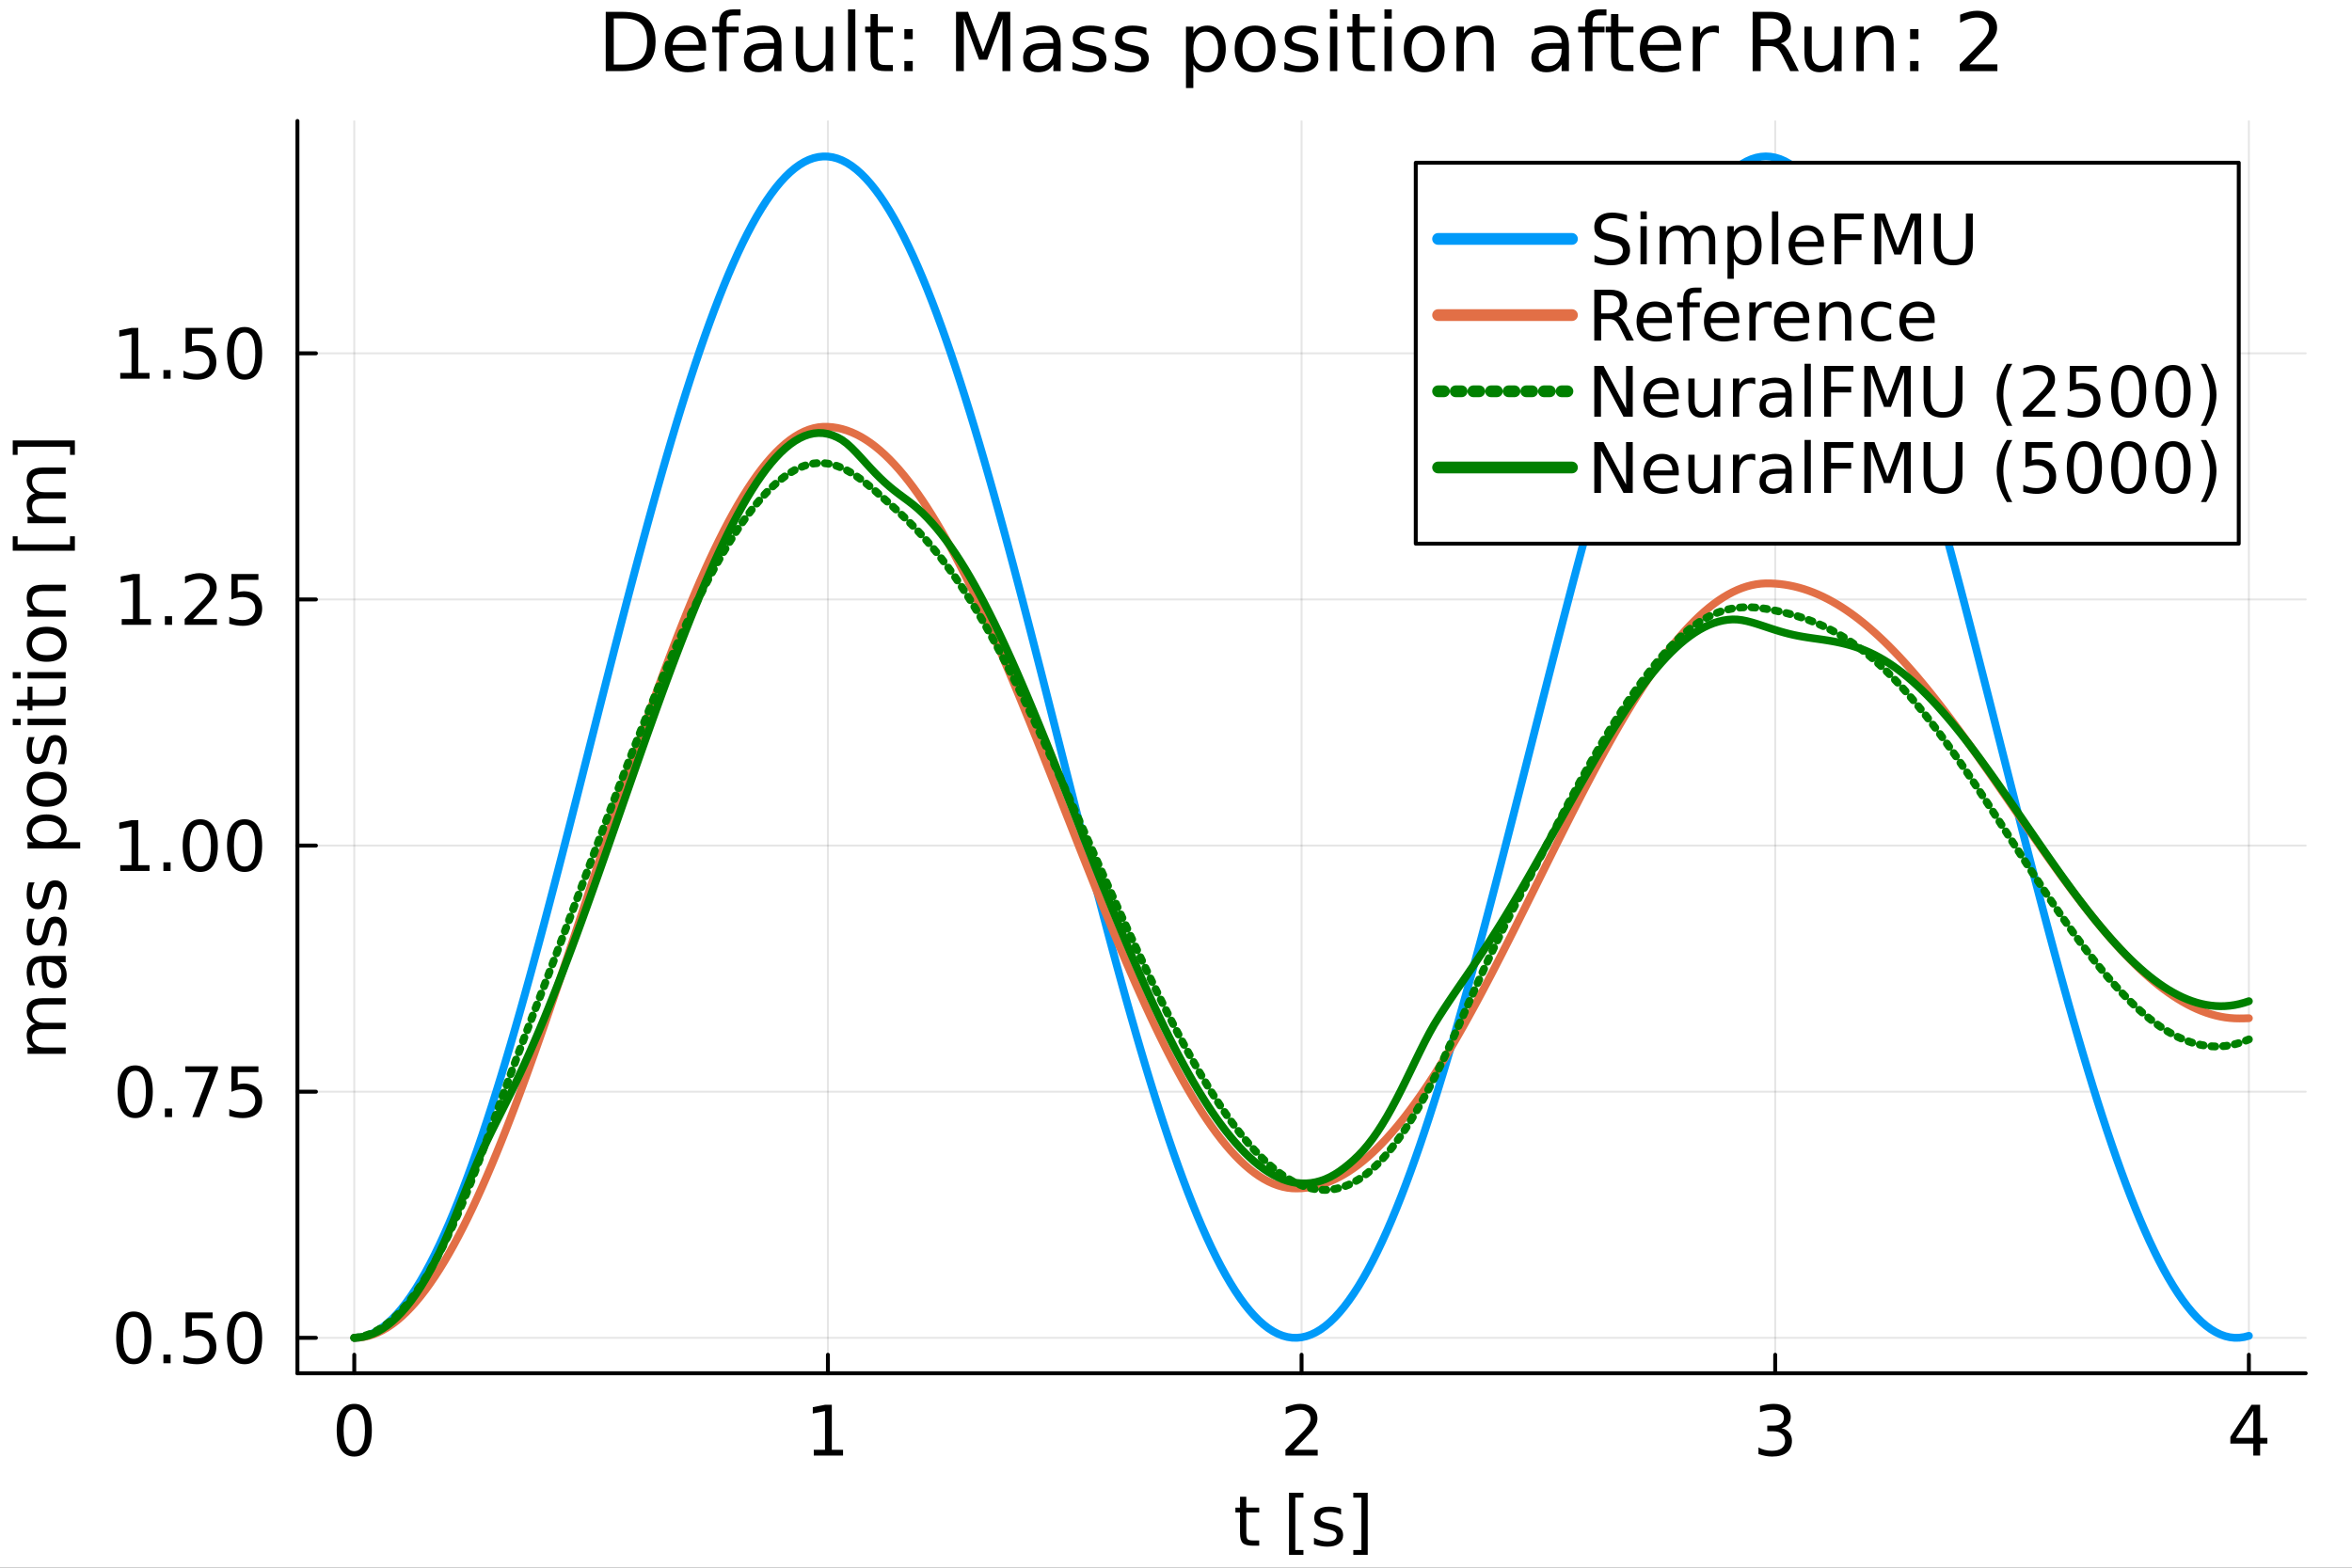<?xml version="1.0" encoding="utf-8"?>
<svg xmlns="http://www.w3.org/2000/svg" xmlns:xlink="http://www.w3.org/1999/xlink" width="600" height="400" viewBox="0 0 2400 1600">
<rect x="0" y="0" width="2400" height="1600" fill="#333333" stroke="none"/>
<defs>
  <clipPath id="clip970">
    <rect x="0" y="0" width="2400" height="1600"/>
  </clipPath>
</defs>
<path clip-path="url(#clip970)" d="M0 1600 L2400 1600 L2400 0 L0 0  Z" fill="#ffffff" fill-rule="evenodd" fill-opacity="1"/>
<defs>
  <clipPath id="clip971">
    <rect x="480" y="0" width="1681" height="1600"/>
  </clipPath>
</defs>
<path clip-path="url(#clip970)" d="M303.503 1401.58 L2352.76 1401.58 L2352.76 123.472 L303.503 123.472  Z" fill="#ffffff" fill-rule="evenodd" fill-opacity="1"/>
<defs>
  <clipPath id="clip972">
    <rect x="303" y="123" width="2050" height="1279"/>
  </clipPath>
</defs>
<polyline clip-path="url(#clip972)" style="stroke:#000000; stroke-linecap:round; stroke-linejoin:round; stroke-width:2; stroke-opacity:0.1; fill:none" points="361.501,1401.58 361.501,123.472 "/>
<polyline clip-path="url(#clip972)" style="stroke:#000000; stroke-linecap:round; stroke-linejoin:round; stroke-width:2; stroke-opacity:0.1; fill:none" points="844.815,1401.58 844.815,123.472 "/>
<polyline clip-path="url(#clip972)" style="stroke:#000000; stroke-linecap:round; stroke-linejoin:round; stroke-width:2; stroke-opacity:0.1; fill:none" points="1328.13,1401.58 1328.13,123.472 "/>
<polyline clip-path="url(#clip972)" style="stroke:#000000; stroke-linecap:round; stroke-linejoin:round; stroke-width:2; stroke-opacity:0.1; fill:none" points="1811.44,1401.58 1811.44,123.472 "/>
<polyline clip-path="url(#clip972)" style="stroke:#000000; stroke-linecap:round; stroke-linejoin:round; stroke-width:2; stroke-opacity:0.1; fill:none" points="2294.76,1401.58 2294.76,123.472 "/>
<polyline clip-path="url(#clip972)" style="stroke:#000000; stroke-linecap:round; stroke-linejoin:round; stroke-width:2; stroke-opacity:0.1; fill:none" points="303.503,1365.41 2352.76,1365.41 "/>
<polyline clip-path="url(#clip972)" style="stroke:#000000; stroke-linecap:round; stroke-linejoin:round; stroke-width:2; stroke-opacity:0.1; fill:none" points="303.503,1114.21 2352.76,1114.21 "/>
<polyline clip-path="url(#clip972)" style="stroke:#000000; stroke-linecap:round; stroke-linejoin:round; stroke-width:2; stroke-opacity:0.1; fill:none" points="303.503,863.006 2352.76,863.006 "/>
<polyline clip-path="url(#clip972)" style="stroke:#000000; stroke-linecap:round; stroke-linejoin:round; stroke-width:2; stroke-opacity:0.1; fill:none" points="303.503,611.805 2352.76,611.805 "/>
<polyline clip-path="url(#clip972)" style="stroke:#000000; stroke-linecap:round; stroke-linejoin:round; stroke-width:2; stroke-opacity:0.1; fill:none" points="303.503,360.605 2352.76,360.605 "/>
<polyline clip-path="url(#clip970)" style="stroke:#000000; stroke-linecap:round; stroke-linejoin:round; stroke-width:4; stroke-opacity:1; fill:none" points="303.503,1401.58 2352.76,1401.58 "/>
<polyline clip-path="url(#clip970)" style="stroke:#000000; stroke-linecap:round; stroke-linejoin:round; stroke-width:4; stroke-opacity:1; fill:none" points="361.501,1401.58 361.501,1382.68 "/>
<polyline clip-path="url(#clip970)" style="stroke:#000000; stroke-linecap:round; stroke-linejoin:round; stroke-width:4; stroke-opacity:1; fill:none" points="844.815,1401.58 844.815,1382.68 "/>
<polyline clip-path="url(#clip970)" style="stroke:#000000; stroke-linecap:round; stroke-linejoin:round; stroke-width:4; stroke-opacity:1; fill:none" points="1328.13,1401.58 1328.13,1382.68 "/>
<polyline clip-path="url(#clip970)" style="stroke:#000000; stroke-linecap:round; stroke-linejoin:round; stroke-width:4; stroke-opacity:1; fill:none" points="1811.44,1401.58 1811.44,1382.68 "/>
<polyline clip-path="url(#clip970)" style="stroke:#000000; stroke-linecap:round; stroke-linejoin:round; stroke-width:4; stroke-opacity:1; fill:none" points="2294.76,1401.58 2294.76,1382.68 "/>
<path clip-path="url(#clip970)" d="M361.501 1438.36 Q356.084 1438.36 353.341 1443.71 Q350.633 1449.02 350.633 1459.71 Q350.633 1470.37 353.341 1475.72 Q356.084 1481.03 361.501 1481.03 Q366.952 1481.03 369.66 1475.72 Q372.403 1470.37 372.403 1459.71 Q372.403 1449.02 369.66 1443.71 Q366.952 1438.36 361.501 1438.36 M361.501 1432.8 Q370.216 1432.8 374.799 1439.71 Q379.417 1446.59 379.417 1459.71 Q379.417 1472.8 374.799 1479.71 Q370.216 1486.59 361.501 1486.59 Q352.785 1486.59 348.167 1479.71 Q343.584 1472.8 343.584 1459.71 Q343.584 1446.59 348.167 1439.71 Q352.785 1432.8 361.501 1432.8 Z" fill="#000000" fill-rule="nonzero" fill-opacity="1" /><path clip-path="url(#clip970)" d="M830.388 1479.68 L841.846 1479.68 L841.846 1440.13 L829.381 1442.63 L829.381 1436.24 L841.777 1433.74 L848.791 1433.74 L848.791 1479.68 L860.249 1479.68 L860.249 1485.58 L830.388 1485.58 L830.388 1479.68 Z" fill="#000000" fill-rule="nonzero" fill-opacity="1" /><path clip-path="url(#clip970)" d="M1320.11 1479.68 L1344.59 1479.68 L1344.59 1485.58 L1311.67 1485.58 L1311.67 1479.68 Q1315.66 1475.55 1322.54 1468.6 Q1329.45 1461.62 1331.22 1459.61 Q1334.59 1455.82 1335.91 1453.22 Q1337.26 1450.58 1337.26 1448.05 Q1337.26 1443.91 1334.34 1441.31 Q1331.46 1438.71 1326.81 1438.71 Q1323.51 1438.71 1319.83 1439.85 Q1316.19 1441 1312.02 1443.32 L1312.02 1436.24 Q1316.25 1434.54 1319.94 1433.67 Q1323.62 1432.8 1326.67 1432.8 Q1334.73 1432.8 1339.52 1436.83 Q1344.31 1440.86 1344.31 1447.59 Q1344.31 1450.79 1343.09 1453.67 Q1341.91 1456.52 1338.75 1460.41 Q1337.89 1461.41 1333.23 1466.24 Q1328.58 1471.03 1320.11 1479.68 Z" fill="#000000" fill-rule="nonzero" fill-opacity="1" /><path clip-path="url(#clip970)" d="M1817.82 1457.63 Q1822.85 1458.7 1825.66 1462.11 Q1828.51 1465.51 1828.51 1470.51 Q1828.51 1478.18 1823.23 1482.39 Q1817.95 1486.59 1808.23 1486.59 Q1804.97 1486.59 1801.5 1485.93 Q1798.06 1485.3 1794.38 1484.02 L1794.38 1477.25 Q1797.29 1478.95 1800.77 1479.82 Q1804.24 1480.68 1808.02 1480.68 Q1814.62 1480.68 1818.06 1478.08 Q1821.53 1475.48 1821.53 1470.51 Q1821.53 1465.93 1818.3 1463.36 Q1815.11 1460.75 1809.38 1460.75 L1803.34 1460.75 L1803.34 1454.99 L1809.66 1454.99 Q1814.83 1454.99 1817.57 1452.94 Q1820.32 1450.86 1820.32 1446.97 Q1820.32 1442.98 1817.47 1440.86 Q1814.66 1438.71 1809.38 1438.71 Q1806.5 1438.71 1803.2 1439.33 Q1799.9 1439.96 1795.94 1441.27 L1795.94 1435.02 Q1799.93 1433.91 1803.41 1433.36 Q1806.91 1432.8 1810 1432.8 Q1817.99 1432.8 1822.64 1436.45 Q1827.29 1440.06 1827.29 1446.24 Q1827.29 1450.55 1824.83 1453.53 Q1822.36 1456.48 1817.82 1457.63 Z" fill="#000000" fill-rule="nonzero" fill-opacity="1" /><path clip-path="url(#clip970)" d="M2299.27 1439.85 L2281.56 1467.52 L2299.27 1467.52 L2299.27 1439.85 M2297.43 1433.74 L2306.25 1433.74 L2306.25 1467.52 L2313.65 1467.52 L2313.65 1473.36 L2306.25 1473.36 L2306.25 1485.58 L2299.27 1485.58 L2299.27 1473.36 L2275.87 1473.36 L2275.87 1466.59 L2297.43 1433.74 Z" fill="#000000" fill-rule="nonzero" fill-opacity="1" /><path clip-path="url(#clip970)" d="M1271.74 1527.62 L1271.74 1538.66 L1284.9 1538.66 L1284.9 1543.62 L1271.74 1543.62 L1271.74 1564.74 Q1271.74 1569.49 1273.03 1570.85 Q1274.35 1572.2 1278.34 1572.2 L1284.9 1572.2 L1284.9 1577.55 L1278.34 1577.55 Q1270.94 1577.55 1268.13 1574.8 Q1265.32 1572.03 1265.32 1564.74 L1265.32 1543.62 L1260.63 1543.62 L1260.63 1538.66 L1265.32 1538.66 L1265.32 1527.62 L1271.74 1527.62 Z" fill="#000000" fill-rule="nonzero" fill-opacity="1" /><path clip-path="url(#clip970)" d="M1315.32 1523.52 L1330.04 1523.52 L1330.04 1528.49 L1321.71 1528.49 L1321.71 1581.96 L1330.04 1581.96 L1330.04 1586.92 L1315.32 1586.92 L1315.32 1523.52 Z" fill="#000000" fill-rule="nonzero" fill-opacity="1" /><path clip-path="url(#clip970)" d="M1368.44 1539.8 L1368.44 1545.85 Q1365.73 1544.46 1362.82 1543.76 Q1359.9 1543.07 1356.78 1543.07 Q1352.02 1543.07 1349.62 1544.53 Q1347.26 1545.99 1347.26 1548.9 Q1347.26 1551.12 1348.96 1552.41 Q1350.66 1553.66 1355.8 1554.8 L1357.99 1555.29 Q1364.8 1556.75 1367.64 1559.42 Q1370.53 1562.06 1370.53 1566.82 Q1370.53 1572.24 1366.22 1575.4 Q1361.95 1578.55 1354.45 1578.55 Q1351.32 1578.55 1347.92 1577.93 Q1344.55 1577.34 1340.8 1576.12 L1340.8 1569.53 Q1344.34 1571.37 1347.78 1572.3 Q1351.22 1573.21 1354.59 1573.21 Q1359.1 1573.21 1361.53 1571.68 Q1363.96 1570.12 1363.96 1567.3 Q1363.96 1564.7 1362.19 1563.31 Q1360.46 1561.92 1354.52 1560.64 L1352.3 1560.12 Q1346.36 1558.87 1343.72 1556.3 Q1341.08 1553.69 1341.08 1549.18 Q1341.08 1543.69 1344.97 1540.71 Q1348.86 1537.72 1356.01 1537.72 Q1359.55 1537.72 1362.68 1538.24 Q1365.8 1538.76 1368.44 1539.8 Z" fill="#000000" fill-rule="nonzero" fill-opacity="1" /><path clip-path="url(#clip970)" d="M1395.63 1523.52 L1395.63 1586.92 L1380.91 1586.92 L1380.91 1581.96 L1389.21 1581.96 L1389.21 1528.49 L1380.91 1528.49 L1380.91 1523.52 L1395.63 1523.52 Z" fill="#000000" fill-rule="nonzero" fill-opacity="1" /><polyline clip-path="url(#clip970)" style="stroke:#000000; stroke-linecap:round; stroke-linejoin:round; stroke-width:4; stroke-opacity:1; fill:none" points="303.503,1401.58 303.503,123.472 "/>
<polyline clip-path="url(#clip970)" style="stroke:#000000; stroke-linecap:round; stroke-linejoin:round; stroke-width:4; stroke-opacity:1; fill:none" points="303.503,1365.41 322.401,1365.41 "/>
<polyline clip-path="url(#clip970)" style="stroke:#000000; stroke-linecap:round; stroke-linejoin:round; stroke-width:4; stroke-opacity:1; fill:none" points="303.503,1114.21 322.401,1114.21 "/>
<polyline clip-path="url(#clip970)" style="stroke:#000000; stroke-linecap:round; stroke-linejoin:round; stroke-width:4; stroke-opacity:1; fill:none" points="303.503,863.006 322.401,863.006 "/>
<polyline clip-path="url(#clip970)" style="stroke:#000000; stroke-linecap:round; stroke-linejoin:round; stroke-width:4; stroke-opacity:1; fill:none" points="303.503,611.805 322.401,611.805 "/>
<polyline clip-path="url(#clip970)" style="stroke:#000000; stroke-linecap:round; stroke-linejoin:round; stroke-width:4; stroke-opacity:1; fill:none" points="303.503,360.605 322.401,360.605 "/>
<path clip-path="url(#clip970)" d="M136.497 1344.11 Q131.08 1344.11 128.337 1349.45 Q125.629 1354.76 125.629 1365.46 Q125.629 1376.12 128.337 1381.47 Q131.08 1386.78 136.497 1386.78 Q141.948 1386.78 144.656 1381.47 Q147.399 1376.12 147.399 1365.46 Q147.399 1354.76 144.656 1349.45 Q141.948 1344.11 136.497 1344.11 M136.497 1338.55 Q145.212 1338.55 149.795 1345.46 Q154.413 1352.33 154.413 1365.46 Q154.413 1378.55 149.795 1385.46 Q145.212 1392.33 136.497 1392.33 Q127.781 1392.33 123.163 1385.46 Q118.58 1378.55 118.58 1365.46 Q118.58 1352.33 123.163 1345.46 Q127.781 1338.55 136.497 1338.55 Z" fill="#000000" fill-rule="nonzero" fill-opacity="1" /><path clip-path="url(#clip970)" d="M166.74 1382.51 L174.066 1382.51 L174.066 1391.33 L166.74 1391.33 L166.74 1382.51 Z" fill="#000000" fill-rule="nonzero" fill-opacity="1" /><path clip-path="url(#clip970)" d="M189.413 1339.49 L216.948 1339.49 L216.948 1345.39 L195.837 1345.39 L195.837 1358.1 Q197.364 1357.58 198.892 1357.33 Q200.42 1357.06 201.948 1357.06 Q210.628 1357.06 215.698 1361.81 Q220.767 1366.57 220.767 1374.7 Q220.767 1383.06 215.559 1387.72 Q210.35 1392.33 200.871 1392.33 Q197.608 1392.33 194.205 1391.78 Q190.837 1391.22 187.226 1390.11 L187.226 1383.06 Q190.351 1384.76 193.684 1385.6 Q197.017 1386.43 200.732 1386.43 Q206.739 1386.43 210.246 1383.27 Q213.753 1380.11 213.753 1374.7 Q213.753 1369.28 210.246 1366.12 Q206.739 1362.96 200.732 1362.96 Q197.92 1362.96 195.108 1363.58 Q192.33 1364.21 189.413 1365.53 L189.413 1339.49 Z" fill="#000000" fill-rule="nonzero" fill-opacity="1" /><path clip-path="url(#clip970)" d="M249.586 1344.11 Q244.17 1344.11 241.427 1349.45 Q238.718 1354.76 238.718 1365.46 Q238.718 1376.12 241.427 1381.47 Q244.17 1386.78 249.586 1386.78 Q255.038 1386.78 257.746 1381.47 Q260.489 1376.12 260.489 1365.46 Q260.489 1354.76 257.746 1349.45 Q255.038 1344.11 249.586 1344.11 M249.586 1338.55 Q258.302 1338.55 262.885 1345.46 Q267.503 1352.33 267.503 1365.46 Q267.503 1378.55 262.885 1385.46 Q258.302 1392.33 249.586 1392.33 Q240.871 1392.33 236.253 1385.46 Q231.67 1378.55 231.67 1365.46 Q231.67 1352.33 236.253 1345.46 Q240.871 1338.55 249.586 1338.55 Z" fill="#000000" fill-rule="nonzero" fill-opacity="1" /><path clip-path="url(#clip970)" d="M137.99 1092.9 Q132.573 1092.9 129.83 1098.25 Q127.122 1103.56 127.122 1114.26 Q127.122 1124.92 129.83 1130.27 Q132.573 1135.58 137.99 1135.58 Q143.441 1135.58 146.149 1130.27 Q148.892 1124.92 148.892 1114.26 Q148.892 1103.56 146.149 1098.25 Q143.441 1092.9 137.99 1092.9 M137.99 1087.35 Q146.705 1087.35 151.288 1094.26 Q155.906 1101.13 155.906 1114.26 Q155.906 1127.35 151.288 1134.26 Q146.705 1141.13 137.99 1141.13 Q129.275 1141.13 124.657 1134.26 Q120.073 1127.35 120.073 1114.26 Q120.073 1101.13 124.657 1094.26 Q129.275 1087.35 137.99 1087.35 Z" fill="#000000" fill-rule="nonzero" fill-opacity="1" /><path clip-path="url(#clip970)" d="M168.233 1131.31 L175.559 1131.31 L175.559 1140.13 L168.233 1140.13 L168.233 1131.31 Z" fill="#000000" fill-rule="nonzero" fill-opacity="1" /><path clip-path="url(#clip970)" d="M189.066 1088.29 L222.399 1088.29 L222.399 1091.27 L203.58 1140.13 L196.253 1140.13 L213.962 1094.19 L189.066 1094.19 L189.066 1088.29 Z" fill="#000000" fill-rule="nonzero" fill-opacity="1" /><path clip-path="url(#clip970)" d="M236.149 1088.29 L263.684 1088.29 L263.684 1094.19 L242.573 1094.19 L242.573 1106.9 Q244.1 1106.38 245.628 1106.13 Q247.156 1105.86 248.684 1105.86 Q257.364 1105.86 262.434 1110.61 Q267.503 1115.37 267.503 1123.49 Q267.503 1131.86 262.295 1136.52 Q257.086 1141.13 247.607 1141.13 Q244.343 1141.13 240.941 1140.58 Q237.573 1140.02 233.961 1138.91 L233.961 1131.86 Q237.086 1133.56 240.42 1134.4 Q243.753 1135.23 247.468 1135.23 Q253.475 1135.23 256.982 1132.07 Q260.489 1128.91 260.489 1123.49 Q260.489 1118.08 256.982 1114.92 Q253.475 1111.76 247.468 1111.76 Q244.656 1111.76 241.843 1112.38 Q239.066 1113.01 236.149 1114.33 L236.149 1088.29 Z" fill="#000000" fill-rule="nonzero" fill-opacity="1" /><path clip-path="url(#clip970)" d="M122.712 883.023 L134.17 883.023 L134.17 843.475 L121.705 845.975 L121.705 839.586 L134.101 837.086 L141.115 837.086 L141.115 883.023 L152.573 883.023 L152.573 888.926 L122.712 888.926 L122.712 883.023 Z" fill="#000000" fill-rule="nonzero" fill-opacity="1" /><path clip-path="url(#clip970)" d="M166.74 880.107 L174.066 880.107 L174.066 888.926 L166.74 888.926 L166.74 880.107 Z" fill="#000000" fill-rule="nonzero" fill-opacity="1" /><path clip-path="url(#clip970)" d="M204.344 841.704 Q198.927 841.704 196.184 847.051 Q193.476 852.364 193.476 863.058 Q193.476 873.718 196.184 879.065 Q198.927 884.377 204.344 884.377 Q209.795 884.377 212.503 879.065 Q215.246 873.718 215.246 863.058 Q215.246 852.364 212.503 847.051 Q209.795 841.704 204.344 841.704 M204.344 836.148 Q213.059 836.148 217.642 843.058 Q222.26 849.933 222.26 863.058 Q222.26 876.148 217.642 883.058 Q213.059 889.933 204.344 889.933 Q195.628 889.933 191.01 883.058 Q186.427 876.148 186.427 863.058 Q186.427 849.933 191.01 843.058 Q195.628 836.148 204.344 836.148 Z" fill="#000000" fill-rule="nonzero" fill-opacity="1" /><path clip-path="url(#clip970)" d="M249.586 841.704 Q244.17 841.704 241.427 847.051 Q238.718 852.364 238.718 863.058 Q238.718 873.718 241.427 879.065 Q244.17 884.377 249.586 884.377 Q255.038 884.377 257.746 879.065 Q260.489 873.718 260.489 863.058 Q260.489 852.364 257.746 847.051 Q255.038 841.704 249.586 841.704 M249.586 836.148 Q258.302 836.148 262.885 843.058 Q267.503 849.933 267.503 863.058 Q267.503 876.148 262.885 883.058 Q258.302 889.933 249.586 889.933 Q240.871 889.933 236.253 883.058 Q231.67 876.148 231.67 863.058 Q231.67 849.933 236.253 843.058 Q240.871 836.148 249.586 836.148 Z" fill="#000000" fill-rule="nonzero" fill-opacity="1" /><path clip-path="url(#clip970)" d="M124.205 631.823 L135.663 631.823 L135.663 592.274 L123.198 594.774 L123.198 588.385 L135.594 585.885 L142.608 585.885 L142.608 631.823 L154.066 631.823 L154.066 637.725 L124.205 637.725 L124.205 631.823 Z" fill="#000000" fill-rule="nonzero" fill-opacity="1" /><path clip-path="url(#clip970)" d="M168.233 628.906 L175.559 628.906 L175.559 637.725 L168.233 637.725 L168.233 628.906 Z" fill="#000000" fill-rule="nonzero" fill-opacity="1" /><path clip-path="url(#clip970)" d="M196.878 631.823 L221.357 631.823 L221.357 637.725 L188.441 637.725 L188.441 631.823 Q192.434 627.691 199.309 620.746 Q206.219 613.767 207.989 611.753 Q211.357 607.969 212.677 605.365 Q214.031 602.726 214.031 600.191 Q214.031 596.059 211.114 593.455 Q208.232 590.851 203.58 590.851 Q200.281 590.851 196.601 591.997 Q192.955 593.142 188.788 595.469 L188.788 588.385 Q193.024 586.684 196.705 585.816 Q200.385 584.948 203.441 584.948 Q211.496 584.948 216.288 588.976 Q221.08 593.003 221.08 599.74 Q221.08 602.934 219.864 605.816 Q218.684 608.663 215.524 612.552 Q214.656 613.559 210.003 618.385 Q205.351 623.177 196.878 631.823 Z" fill="#000000" fill-rule="nonzero" fill-opacity="1" /><path clip-path="url(#clip970)" d="M236.149 585.885 L263.684 585.885 L263.684 591.788 L242.573 591.788 L242.573 604.496 Q244.1 603.976 245.628 603.733 Q247.156 603.455 248.684 603.455 Q257.364 603.455 262.434 608.212 Q267.503 612.969 267.503 621.094 Q267.503 629.462 262.295 634.114 Q257.086 638.732 247.607 638.732 Q244.343 638.732 240.941 638.177 Q237.573 637.621 233.961 636.51 L233.961 629.462 Q237.086 631.163 240.42 631.996 Q243.753 632.83 247.468 632.83 Q253.475 632.83 256.982 629.67 Q260.489 626.51 260.489 621.094 Q260.489 615.677 256.982 612.517 Q253.475 609.358 247.468 609.358 Q244.656 609.358 241.843 609.983 Q239.066 610.608 236.149 611.927 L236.149 585.885 Z" fill="#000000" fill-rule="nonzero" fill-opacity="1" /><path clip-path="url(#clip970)" d="M122.712 380.622 L134.17 380.622 L134.17 341.074 L121.705 343.574 L121.705 337.185 L134.101 334.685 L141.115 334.685 L141.115 380.622 L152.573 380.622 L152.573 386.525 L122.712 386.525 L122.712 380.622 Z" fill="#000000" fill-rule="nonzero" fill-opacity="1" /><path clip-path="url(#clip970)" d="M166.74 377.706 L174.066 377.706 L174.066 386.525 L166.74 386.525 L166.74 377.706 Z" fill="#000000" fill-rule="nonzero" fill-opacity="1" /><path clip-path="url(#clip970)" d="M189.413 334.685 L216.948 334.685 L216.948 340.588 L195.837 340.588 L195.837 353.296 Q197.364 352.775 198.892 352.532 Q200.42 352.254 201.948 352.254 Q210.628 352.254 215.698 357.011 Q220.767 361.768 220.767 369.893 Q220.767 378.261 215.559 382.914 Q210.35 387.532 200.871 387.532 Q197.608 387.532 194.205 386.976 Q190.837 386.421 187.226 385.31 L187.226 378.261 Q190.351 379.962 193.684 380.796 Q197.017 381.629 200.732 381.629 Q206.739 381.629 210.246 378.469 Q213.753 375.31 213.753 369.893 Q213.753 364.476 210.246 361.317 Q206.739 358.157 200.732 358.157 Q197.92 358.157 195.108 358.782 Q192.33 359.407 189.413 360.726 L189.413 334.685 Z" fill="#000000" fill-rule="nonzero" fill-opacity="1" /><path clip-path="url(#clip970)" d="M249.586 339.303 Q244.17 339.303 241.427 344.65 Q238.718 349.963 238.718 360.657 Q238.718 371.317 241.427 376.664 Q244.17 381.976 249.586 381.976 Q255.038 381.976 257.746 376.664 Q260.489 371.317 260.489 360.657 Q260.489 349.963 257.746 344.65 Q255.038 339.303 249.586 339.303 M249.586 333.747 Q258.302 333.747 262.885 340.657 Q267.503 347.532 267.503 360.657 Q267.503 373.747 262.885 380.657 Q258.302 387.532 249.586 387.532 Q240.871 387.532 236.253 380.657 Q231.67 373.747 231.67 360.657 Q231.67 347.532 236.253 340.657 Q240.871 333.747 249.586 333.747 Z" fill="#000000" fill-rule="nonzero" fill-opacity="1" /><path clip-path="url(#clip970)" d="M35.605 1045.01 Q31.299 1042.61 29.251 1039.28 Q27.202 1035.94 27.202 1031.43 Q27.202 1025.35 31.473 1022.06 Q35.709 1018.76 43.556 1018.76 L67.028 1018.76 L67.028 1025.18 L43.764 1025.18 Q38.174 1025.18 35.466 1027.16 Q32.758 1029.14 32.758 1033.2 Q32.758 1038.17 36.056 1041.05 Q39.355 1043.93 45.049 1043.93 L67.028 1043.93 L67.028 1050.35 L43.764 1050.35 Q38.139 1050.35 35.466 1052.33 Q32.758 1054.31 32.758 1058.44 Q32.758 1063.34 36.091 1066.22 Q39.389 1069.1 45.049 1069.1 L67.028 1069.1 L67.028 1075.53 L28.14 1075.53 L28.14 1069.1 L34.181 1069.1 Q30.605 1066.92 28.903 1063.86 Q27.202 1060.81 27.202 1056.6 Q27.202 1052.37 29.355 1049.42 Q31.508 1046.43 35.605 1045.01 Z" fill="#000000" fill-rule="nonzero" fill-opacity="1" /><path clip-path="url(#clip970)" d="M47.48 988.341 Q47.48 996.084 49.251 999.07 Q51.021 1002.06 55.292 1002.06 Q58.695 1002.06 60.709 999.834 Q62.688 997.577 62.688 993.723 Q62.688 988.41 58.938 985.216 Q55.153 981.987 48.903 981.987 L47.48 981.987 L47.48 988.341 M44.841 975.598 L67.028 975.598 L67.028 981.987 L61.125 981.987 Q64.667 984.174 66.368 987.438 Q68.035 990.702 68.035 995.424 Q68.035 1001.4 64.702 1004.94 Q61.334 1008.44 55.709 1008.44 Q49.146 1008.44 45.813 1004.07 Q42.48 999.66 42.48 990.945 L42.48 981.987 L41.855 981.987 Q37.445 981.987 35.049 984.903 Q32.619 987.785 32.619 993.028 Q32.619 996.362 33.417 999.521 Q34.216 1002.68 35.813 1005.6 L29.91 1005.6 Q28.556 1002.09 27.896 998.792 Q27.202 995.493 27.202 992.369 Q27.202 983.931 31.577 979.764 Q35.952 975.598 44.841 975.598 Z" fill="#000000" fill-rule="nonzero" fill-opacity="1" /><path clip-path="url(#clip970)" d="M29.285 937.647 L35.327 937.647 Q33.938 940.355 33.244 943.272 Q32.549 946.188 32.549 949.313 Q32.549 954.07 34.008 956.466 Q35.466 958.827 38.383 958.827 Q40.605 958.827 41.889 957.126 Q43.139 955.424 44.285 950.285 L44.771 948.098 Q46.23 941.292 48.903 938.445 Q51.542 935.563 56.299 935.563 Q61.716 935.563 64.875 939.869 Q68.035 944.14 68.035 951.64 Q68.035 954.765 67.41 958.167 Q66.82 961.535 65.605 965.285 L59.007 965.285 Q60.848 961.744 61.785 958.306 Q62.688 954.869 62.688 951.501 Q62.688 946.987 61.16 944.556 Q59.598 942.126 56.785 942.126 Q54.181 942.126 52.792 943.897 Q51.403 945.633 50.118 951.57 L49.598 953.792 Q48.348 959.73 45.778 962.369 Q43.174 965.008 38.66 965.008 Q33.174 965.008 30.188 961.119 Q27.202 957.23 27.202 950.077 Q27.202 946.535 27.723 943.41 Q28.244 940.285 29.285 937.647 Z" fill="#000000" fill-rule="nonzero" fill-opacity="1" /><path clip-path="url(#clip970)" d="M29.285 900.598 L35.327 900.598 Q33.938 903.306 33.244 906.223 Q32.549 909.14 32.549 912.265 Q32.549 917.022 34.008 919.418 Q35.466 921.779 38.383 921.779 Q40.605 921.779 41.889 920.077 Q43.139 918.376 44.285 913.237 L44.771 911.049 Q46.23 904.244 48.903 901.397 Q51.542 898.515 56.299 898.515 Q61.716 898.515 64.875 902.82 Q68.035 907.091 68.035 914.591 Q68.035 917.716 67.41 921.119 Q66.82 924.487 65.605 928.237 L59.007 928.237 Q60.848 924.695 61.785 921.258 Q62.688 917.82 62.688 914.452 Q62.688 909.938 61.16 907.508 Q59.598 905.077 56.785 905.077 Q54.181 905.077 52.792 906.848 Q51.403 908.584 50.118 914.522 L49.598 916.744 Q48.348 922.681 45.778 925.32 Q43.174 927.959 38.66 927.959 Q33.174 927.959 30.188 924.07 Q27.202 920.181 27.202 913.029 Q27.202 909.487 27.723 906.362 Q28.244 903.237 29.285 900.598 Z" fill="#000000" fill-rule="nonzero" fill-opacity="1" /><path clip-path="url(#clip970)" d="M61.195 859.557 L81.82 859.557 L81.82 865.98 L28.14 865.98 L28.14 859.557 L34.042 859.557 Q30.57 857.543 28.903 854.487 Q27.202 851.397 27.202 847.126 Q27.202 840.043 32.827 835.633 Q38.452 831.189 47.618 831.189 Q56.785 831.189 62.41 835.633 Q68.035 840.043 68.035 847.126 Q68.035 851.397 66.368 854.487 Q64.667 857.543 61.195 859.557 M47.618 837.821 Q40.57 837.821 36.577 840.737 Q32.549 843.619 32.549 848.689 Q32.549 853.758 36.577 856.675 Q40.57 859.557 47.618 859.557 Q54.667 859.557 58.695 856.675 Q62.688 853.758 62.688 848.689 Q62.688 843.619 58.695 840.737 Q54.667 837.821 47.618 837.821 Z" fill="#000000" fill-rule="nonzero" fill-opacity="1" /><path clip-path="url(#clip970)" d="M32.619 805.529 Q32.619 810.668 36.646 813.654 Q40.639 816.64 47.618 816.64 Q54.598 816.64 58.625 813.689 Q62.618 810.703 62.618 805.529 Q62.618 800.425 58.591 797.439 Q54.563 794.453 47.618 794.453 Q40.709 794.453 36.681 797.439 Q32.619 800.425 32.619 805.529 M27.202 805.529 Q27.202 797.196 32.619 792.439 Q38.035 787.682 47.618 787.682 Q57.167 787.682 62.618 792.439 Q68.035 797.196 68.035 805.529 Q68.035 813.897 62.618 818.654 Q57.167 823.376 47.618 823.376 Q38.035 823.376 32.619 818.654 Q27.202 813.897 27.202 805.529 Z" fill="#000000" fill-rule="nonzero" fill-opacity="1" /><path clip-path="url(#clip970)" d="M29.285 752.3 L35.327 752.3 Q33.938 755.009 33.244 757.925 Q32.549 760.842 32.549 763.967 Q32.549 768.724 34.008 771.12 Q35.466 773.481 38.383 773.481 Q40.605 773.481 41.889 771.779 Q43.139 770.078 44.285 764.939 L44.771 762.752 Q46.23 755.946 48.903 753.099 Q51.542 750.217 56.299 750.217 Q61.716 750.217 64.875 754.523 Q68.035 758.793 68.035 766.293 Q68.035 769.418 67.41 772.821 Q66.82 776.189 65.605 779.939 L59.007 779.939 Q60.848 776.397 61.785 772.96 Q62.688 769.522 62.688 766.154 Q62.688 761.641 61.16 759.21 Q59.598 756.779 56.785 756.779 Q54.181 756.779 52.792 758.55 Q51.403 760.286 50.118 766.224 L49.598 768.446 Q48.348 774.384 45.778 777.022 Q43.174 779.661 38.66 779.661 Q33.174 779.661 30.188 775.772 Q27.202 771.884 27.202 764.731 Q27.202 761.189 27.723 758.064 Q28.244 754.939 29.285 752.3 Z" fill="#000000" fill-rule="nonzero" fill-opacity="1" /><path clip-path="url(#clip970)" d="M28.14 740.043 L28.14 733.655 L67.028 733.655 L67.028 740.043 L28.14 740.043 M13.001 740.043 L13.001 733.655 L21.091 733.655 L21.091 740.043 L13.001 740.043 Z" fill="#000000" fill-rule="nonzero" fill-opacity="1" /><path clip-path="url(#clip970)" d="M17.098 713.967 L28.14 713.967 L28.14 700.808 L33.105 700.808 L33.105 713.967 L54.216 713.967 Q58.973 713.967 60.327 712.683 Q61.681 711.363 61.681 707.37 L61.681 700.808 L67.028 700.808 L67.028 707.37 Q67.028 714.766 64.285 717.578 Q61.507 720.391 54.216 720.391 L33.105 720.391 L33.105 725.078 L28.14 725.078 L28.14 720.391 L17.098 720.391 L17.098 713.967 Z" fill="#000000" fill-rule="nonzero" fill-opacity="1" /><path clip-path="url(#clip970)" d="M28.14 692.405 L28.14 686.016 L67.028 686.016 L67.028 692.405 L28.14 692.405 M13.001 692.405 L13.001 686.016 L21.091 686.016 L21.091 692.405 L13.001 692.405 Z" fill="#000000" fill-rule="nonzero" fill-opacity="1" /><path clip-path="url(#clip970)" d="M32.619 657.579 Q32.619 662.717 36.646 665.704 Q40.639 668.69 47.618 668.69 Q54.598 668.69 58.625 665.738 Q62.618 662.752 62.618 657.579 Q62.618 652.474 58.591 649.488 Q54.563 646.502 47.618 646.502 Q40.709 646.502 36.681 649.488 Q32.619 652.474 32.619 657.579 M27.202 657.579 Q27.202 649.245 32.619 644.488 Q38.035 639.732 47.618 639.732 Q57.167 639.732 62.618 644.488 Q68.035 649.245 68.035 657.579 Q68.035 665.947 62.618 670.704 Q57.167 675.426 47.618 675.426 Q38.035 675.426 32.619 670.704 Q27.202 665.947 27.202 657.579 Z" fill="#000000" fill-rule="nonzero" fill-opacity="1" /><path clip-path="url(#clip970)" d="M43.556 596.815 L67.028 596.815 L67.028 603.204 L43.764 603.204 Q38.244 603.204 35.501 605.357 Q32.758 607.509 32.758 611.815 Q32.758 616.989 36.056 619.975 Q39.355 622.961 45.049 622.961 L67.028 622.961 L67.028 629.384 L28.14 629.384 L28.14 622.961 L34.181 622.961 Q30.674 620.669 28.938 617.579 Q27.202 614.454 27.202 610.391 Q27.202 603.69 31.369 600.253 Q35.501 596.815 43.556 596.815 Z" fill="#000000" fill-rule="nonzero" fill-opacity="1" /><path clip-path="url(#clip970)" d="M13.001 562.058 L13.001 547.336 L17.966 547.336 L17.966 555.669 L71.438 555.669 L71.438 547.336 L76.403 547.336 L76.403 562.058 L13.001 562.058 Z" fill="#000000" fill-rule="nonzero" fill-opacity="1" /><path clip-path="url(#clip970)" d="M35.605 503.448 Q31.299 501.052 29.251 497.718 Q27.202 494.385 27.202 489.871 Q27.202 483.795 31.473 480.496 Q35.709 477.198 43.556 477.198 L67.028 477.198 L67.028 483.621 L43.764 483.621 Q38.174 483.621 35.466 485.6 Q32.758 487.58 32.758 491.642 Q32.758 496.607 36.056 499.489 Q39.355 502.371 45.049 502.371 L67.028 502.371 L67.028 508.795 L43.764 508.795 Q38.139 508.795 35.466 510.774 Q32.758 512.753 32.758 516.885 Q32.758 521.781 36.091 524.663 Q39.389 527.545 45.049 527.545 L67.028 527.545 L67.028 533.968 L28.14 533.968 L28.14 527.545 L34.181 527.545 Q30.605 525.357 28.903 522.302 Q27.202 519.246 27.202 515.045 Q27.202 510.809 29.355 507.857 Q31.508 504.871 35.605 503.448 Z" fill="#000000" fill-rule="nonzero" fill-opacity="1" /><path clip-path="url(#clip970)" d="M13.001 449.524 L76.403 449.524 L76.403 464.246 L71.438 464.246 L71.438 455.948 L17.966 455.948 L17.966 464.246 L13.001 464.246 L13.001 449.524 Z" fill="#000000" fill-rule="nonzero" fill-opacity="1" /><path clip-path="url(#clip970)" d="M626.29 18.82 L626.29 65.852 L636.174 65.852 Q648.692 65.852 654.484 60.18 Q660.318 54.509 660.318 42.275 Q660.318 30.122 654.484 24.492 Q648.692 18.82 636.174 18.82 L626.29 18.82 M618.107 12.096 L634.918 12.096 Q652.499 12.096 660.723 19.428 Q668.946 26.72 668.946 42.275 Q668.946 57.912 660.682 65.244 Q652.418 72.576 634.918 72.576 L618.107 72.576 L618.107 12.096 Z" fill="#000000" fill-rule="nonzero" fill-opacity="1" /><path clip-path="url(#clip970)" d="M720.474 48.028 L720.474 51.673 L686.203 51.673 Q686.689 59.37 690.821 63.421 Q694.993 67.431 702.407 67.431 Q706.7 67.431 710.711 66.378 Q714.762 65.325 718.732 63.218 L718.732 70.267 Q714.721 71.968 710.508 72.86 Q706.295 73.751 701.961 73.751 Q691.104 73.751 684.745 67.431 Q678.425 61.112 678.425 50.337 Q678.425 39.197 684.421 32.675 Q690.456 26.112 700.665 26.112 Q709.82 26.112 715.126 32.026 Q720.474 37.9 720.474 48.028 M713.02 45.84 Q712.939 39.723 709.577 36.077 Q706.255 32.431 700.746 32.431 Q694.507 32.431 690.74 35.956 Q687.013 39.48 686.446 45.88 L713.02 45.84 Z" fill="#000000" fill-rule="nonzero" fill-opacity="1" /><path clip-path="url(#clip970)" d="M755.676 9.544 L755.676 15.742 L748.546 15.742 Q744.536 15.742 742.956 17.362 Q741.417 18.983 741.417 23.195 L741.417 27.206 L753.691 27.206 L753.691 32.999 L741.417 32.999 L741.417 72.576 L733.923 72.576 L733.923 32.999 L726.793 32.999 L726.793 27.206 L733.923 27.206 L733.923 24.046 Q733.923 16.471 737.447 13.028 Q740.971 9.544 748.627 9.544 L755.676 9.544 Z" fill="#000000" fill-rule="nonzero" fill-opacity="1" /><path clip-path="url(#clip970)" d="M782.533 49.769 Q773.5 49.769 770.016 51.835 Q766.532 53.901 766.532 58.884 Q766.532 62.854 769.125 65.203 Q771.758 67.512 776.255 67.512 Q782.452 67.512 786.179 63.137 Q789.947 58.722 789.947 51.43 L789.947 49.769 L782.533 49.769 M797.4 46.691 L797.4 72.576 L789.947 72.576 L789.947 65.689 Q787.394 69.821 783.587 71.806 Q779.779 73.751 774.27 73.751 Q767.302 73.751 763.17 69.862 Q759.079 65.933 759.079 59.37 Q759.079 51.714 764.183 47.825 Q769.327 43.936 779.495 43.936 L789.947 43.936 L789.947 43.207 Q789.947 38.062 786.544 35.267 Q783.182 32.431 777.065 32.431 Q773.176 32.431 769.489 33.363 Q765.803 34.295 762.4 36.158 L762.4 29.272 Q766.492 27.692 770.34 26.922 Q774.189 26.112 777.834 26.112 Q787.678 26.112 792.539 31.216 Q797.4 36.32 797.4 46.691 Z" fill="#000000" fill-rule="nonzero" fill-opacity="1" /><path clip-path="url(#clip970)" d="M811.983 54.671 L811.983 27.206 L819.437 27.206 L819.437 54.387 Q819.437 60.828 821.949 64.069 Q824.46 67.269 829.483 67.269 Q835.519 67.269 839.003 63.421 Q842.527 59.573 842.527 52.929 L842.527 27.206 L849.981 27.206 L849.981 72.576 L842.527 72.576 L842.527 65.608 Q839.813 69.74 836.208 71.766 Q832.643 73.751 827.904 73.751 Q820.085 73.751 816.034 68.89 Q811.983 64.029 811.983 54.671 M830.739 26.112 L830.739 26.112 Z" fill="#000000" fill-rule="nonzero" fill-opacity="1" /><path clip-path="url(#clip970)" d="M865.334 9.544 L872.788 9.544 L872.788 72.576 L865.334 72.576 L865.334 9.544 Z" fill="#000000" fill-rule="nonzero" fill-opacity="1" /><path clip-path="url(#clip970)" d="M895.756 14.324 L895.756 27.206 L911.109 27.206 L911.109 32.999 L895.756 32.999 L895.756 57.628 Q895.756 63.178 897.255 64.758 Q898.794 66.338 903.453 66.338 L911.109 66.338 L911.109 72.576 L903.453 72.576 Q894.824 72.576 891.543 69.376 Q888.262 66.135 888.262 57.628 L888.262 32.999 L882.793 32.999 L882.793 27.206 L888.262 27.206 L888.262 14.324 L895.756 14.324 Z" fill="#000000" fill-rule="nonzero" fill-opacity="1" /><path clip-path="url(#clip970)" d="M922.816 62.287 L931.364 62.287 L931.364 72.576 L922.816 72.576 L922.816 62.287 M922.816 29.677 L931.364 29.677 L931.364 39.966 L922.816 39.966 L922.816 29.677 Z" fill="#000000" fill-rule="nonzero" fill-opacity="1" /><path clip-path="url(#clip970)" d="M975.559 12.096 L987.752 12.096 L1003.19 53.253 L1018.7 12.096 L1030.89 12.096 L1030.89 72.576 L1022.91 72.576 L1022.91 19.469 L1007.32 60.95 L999.095 60.95 L983.499 19.469 L983.499 72.576 L975.559 72.576 L975.559 12.096 Z" fill="#000000" fill-rule="nonzero" fill-opacity="1" /><path clip-path="url(#clip970)" d="M1067.43 49.769 Q1058.4 49.769 1054.92 51.835 Q1051.43 53.901 1051.43 58.884 Q1051.43 62.854 1054.03 65.203 Q1056.66 67.512 1061.15 67.512 Q1067.35 67.512 1071.08 63.137 Q1074.85 58.722 1074.85 51.43 L1074.85 49.769 L1067.43 49.769 M1082.3 46.691 L1082.3 72.576 L1074.85 72.576 L1074.85 65.689 Q1072.29 69.821 1068.49 71.806 Q1064.68 73.751 1059.17 73.751 Q1052.2 73.751 1048.07 69.862 Q1043.98 65.933 1043.98 59.37 Q1043.98 51.714 1049.08 47.825 Q1054.23 43.936 1064.4 43.936 L1074.85 43.936 L1074.85 43.207 Q1074.85 38.062 1071.44 35.267 Q1068.08 32.431 1061.96 32.431 Q1058.08 32.431 1054.39 33.363 Q1050.7 34.295 1047.3 36.158 L1047.3 29.272 Q1051.39 27.692 1055.24 26.922 Q1059.09 26.112 1062.73 26.112 Q1072.58 26.112 1077.44 31.216 Q1082.3 36.32 1082.3 46.691 Z" fill="#000000" fill-rule="nonzero" fill-opacity="1" /><path clip-path="url(#clip970)" d="M1126.58 28.543 L1126.58 35.591 Q1123.42 33.971 1120.01 33.161 Q1116.61 32.35 1112.97 32.35 Q1107.42 32.35 1104.62 34.052 Q1101.87 35.753 1101.87 39.156 Q1101.87 41.749 1103.85 43.248 Q1105.84 44.706 1111.83 46.043 L1114.38 46.61 Q1122.32 48.311 1125.64 51.43 Q1129.01 54.509 1129.01 60.059 Q1129.01 66.378 1123.98 70.064 Q1119 73.751 1110.25 73.751 Q1106.61 73.751 1102.64 73.022 Q1098.71 72.333 1094.33 70.915 L1094.33 63.218 Q1098.46 65.365 1102.47 66.459 Q1106.48 67.512 1110.41 67.512 Q1115.68 67.512 1118.52 65.73 Q1121.35 63.907 1121.35 60.626 Q1121.35 57.588 1119.29 55.967 Q1117.26 54.347 1110.33 52.848 L1107.74 52.24 Q1100.81 50.782 1097.73 47.785 Q1094.66 44.746 1094.66 39.48 Q1094.66 33.08 1099.19 29.596 Q1103.73 26.112 1112.07 26.112 Q1116.21 26.112 1119.85 26.72 Q1123.5 27.327 1126.58 28.543 Z" fill="#000000" fill-rule="nonzero" fill-opacity="1" /><path clip-path="url(#clip970)" d="M1169.8 28.543 L1169.8 35.591 Q1166.64 33.971 1163.24 33.161 Q1159.83 32.35 1156.19 32.35 Q1150.64 32.35 1147.84 34.052 Q1145.09 35.753 1145.09 39.156 Q1145.09 41.749 1147.07 43.248 Q1149.06 44.706 1155.05 46.043 L1157.61 46.61 Q1165.55 48.311 1168.87 51.43 Q1172.23 54.509 1172.23 60.059 Q1172.23 66.378 1167.21 70.064 Q1162.22 73.751 1153.47 73.751 Q1149.83 73.751 1145.86 73.022 Q1141.93 72.333 1137.55 70.915 L1137.55 63.218 Q1141.69 65.365 1145.7 66.459 Q1149.71 67.512 1153.64 67.512 Q1158.9 67.512 1161.74 65.73 Q1164.57 63.907 1164.57 60.626 Q1164.57 57.588 1162.51 55.967 Q1160.48 54.347 1153.56 52.848 L1150.96 52.24 Q1144.04 50.782 1140.96 47.785 Q1137.88 44.746 1137.88 39.48 Q1137.88 33.08 1142.42 29.596 Q1146.95 26.112 1155.3 26.112 Q1159.43 26.112 1163.08 26.72 Q1166.72 27.327 1169.8 28.543 Z" fill="#000000" fill-rule="nonzero" fill-opacity="1" /><path clip-path="url(#clip970)" d="M1217.68 65.77 L1217.68 89.833 L1210.19 89.833 L1210.19 27.206 L1217.68 27.206 L1217.68 34.092 Q1220.03 30.041 1223.6 28.097 Q1227.2 26.112 1232.18 26.112 Q1240.45 26.112 1245.59 32.675 Q1250.78 39.237 1250.78 49.931 Q1250.78 60.626 1245.59 67.188 Q1240.45 73.751 1232.18 73.751 Q1227.2 73.751 1223.6 71.806 Q1220.03 69.821 1217.68 65.77 M1243.04 49.931 Q1243.04 41.708 1239.64 37.05 Q1236.28 32.35 1230.36 32.35 Q1224.45 32.35 1221.04 37.05 Q1217.68 41.708 1217.68 49.931 Q1217.68 58.155 1221.04 62.854 Q1224.45 67.512 1230.36 67.512 Q1236.28 67.512 1239.64 62.854 Q1243.04 58.155 1243.04 49.931 Z" fill="#000000" fill-rule="nonzero" fill-opacity="1" /><path clip-path="url(#clip970)" d="M1280.71 32.431 Q1274.72 32.431 1271.23 37.131 Q1267.75 41.789 1267.75 49.931 Q1267.75 58.074 1271.19 62.773 Q1274.68 67.431 1280.71 67.431 Q1286.67 67.431 1290.15 62.732 Q1293.64 58.033 1293.64 49.931 Q1293.64 41.87 1290.15 37.171 Q1286.67 32.431 1280.71 32.431 M1280.71 26.112 Q1290.44 26.112 1295.99 32.431 Q1301.54 38.751 1301.54 49.931 Q1301.54 61.071 1295.99 67.431 Q1290.44 73.751 1280.71 73.751 Q1270.95 73.751 1265.4 67.431 Q1259.89 61.071 1259.89 49.931 Q1259.89 38.751 1265.4 32.431 Q1270.95 26.112 1280.71 26.112 Z" fill="#000000" fill-rule="nonzero" fill-opacity="1" /><path clip-path="url(#clip970)" d="M1342.81 28.543 L1342.81 35.591 Q1339.65 33.971 1336.25 33.161 Q1332.85 32.35 1329.2 32.35 Q1323.65 32.35 1320.86 34.052 Q1318.1 35.753 1318.1 39.156 Q1318.1 41.749 1320.09 43.248 Q1322.07 44.706 1328.07 46.043 L1330.62 46.61 Q1338.56 48.311 1341.88 51.43 Q1345.24 54.509 1345.24 60.059 Q1345.24 66.378 1340.22 70.064 Q1335.24 73.751 1326.49 73.751 Q1322.84 73.751 1318.87 73.022 Q1314.94 72.333 1310.57 70.915 L1310.57 63.218 Q1314.7 65.365 1318.71 66.459 Q1322.72 67.512 1326.65 67.512 Q1331.92 67.512 1334.75 65.73 Q1337.59 63.907 1337.59 60.626 Q1337.59 57.588 1335.52 55.967 Q1333.5 54.347 1326.57 52.848 L1323.98 52.24 Q1317.05 50.782 1313.97 47.785 Q1310.89 44.746 1310.89 39.48 Q1310.89 33.08 1315.43 29.596 Q1319.97 26.112 1328.31 26.112 Q1332.44 26.112 1336.09 26.72 Q1339.74 27.327 1342.81 28.543 Z" fill="#000000" fill-rule="nonzero" fill-opacity="1" /><path clip-path="url(#clip970)" d="M1357.11 27.206 L1364.57 27.206 L1364.57 72.576 L1357.11 72.576 L1357.11 27.206 M1357.11 9.544 L1364.57 9.544 L1364.57 18.983 L1357.11 18.983 L1357.11 9.544 Z" fill="#000000" fill-rule="nonzero" fill-opacity="1" /><path clip-path="url(#clip970)" d="M1387.54 14.324 L1387.54 27.206 L1402.89 27.206 L1402.89 32.999 L1387.54 32.999 L1387.54 57.628 Q1387.54 63.178 1389.03 64.758 Q1390.57 66.338 1395.23 66.338 L1402.89 66.338 L1402.89 72.576 L1395.23 72.576 Q1386.6 72.576 1383.32 69.376 Q1380.04 66.135 1380.04 57.628 L1380.04 32.999 L1374.57 32.999 L1374.57 27.206 L1380.04 27.206 L1380.04 14.324 L1387.54 14.324 Z" fill="#000000" fill-rule="nonzero" fill-opacity="1" /><path clip-path="url(#clip970)" d="M1412.69 27.206 L1420.15 27.206 L1420.15 72.576 L1412.69 72.576 L1412.69 27.206 M1412.69 9.544 L1420.15 9.544 L1420.15 18.983 L1412.69 18.983 L1412.69 9.544 Z" fill="#000000" fill-rule="nonzero" fill-opacity="1" /><path clip-path="url(#clip970)" d="M1453.32 32.431 Q1447.33 32.431 1443.84 37.131 Q1440.36 41.789 1440.36 49.931 Q1440.36 58.074 1443.8 62.773 Q1447.29 67.431 1453.32 67.431 Q1459.28 67.431 1462.76 62.732 Q1466.25 58.033 1466.25 49.931 Q1466.25 41.87 1462.76 37.171 Q1459.28 32.431 1453.32 32.431 M1453.32 26.112 Q1463.04 26.112 1468.59 32.431 Q1474.14 38.751 1474.14 49.931 Q1474.14 61.071 1468.59 67.431 Q1463.04 73.751 1453.32 73.751 Q1443.56 73.751 1438.01 67.431 Q1432.5 61.071 1432.5 49.931 Q1432.5 38.751 1438.01 32.431 Q1443.56 26.112 1453.32 26.112 Z" fill="#000000" fill-rule="nonzero" fill-opacity="1" /><path clip-path="url(#clip970)" d="M1524.21 45.192 L1524.21 72.576 L1516.76 72.576 L1516.76 45.435 Q1516.76 38.994 1514.25 35.794 Q1511.74 32.594 1506.71 32.594 Q1500.68 32.594 1497.19 36.442 Q1493.71 40.29 1493.71 46.934 L1493.71 72.576 L1486.22 72.576 L1486.22 27.206 L1493.71 27.206 L1493.71 34.254 Q1496.38 30.163 1499.99 28.138 Q1503.63 26.112 1508.37 26.112 Q1516.19 26.112 1520.2 30.973 Q1524.21 35.794 1524.21 45.192 Z" fill="#000000" fill-rule="nonzero" fill-opacity="1" /><path clip-path="url(#clip970)" d="M1586.07 49.769 Q1577.04 49.769 1573.55 51.835 Q1570.07 53.901 1570.07 58.884 Q1570.07 62.854 1572.66 65.203 Q1575.3 67.512 1579.79 67.512 Q1585.99 67.512 1589.72 63.137 Q1593.48 58.722 1593.48 51.43 L1593.48 49.769 L1586.07 49.769 M1600.94 46.691 L1600.94 72.576 L1593.48 72.576 L1593.48 65.689 Q1590.93 69.821 1587.12 71.806 Q1583.32 73.751 1577.81 73.751 Q1570.84 73.751 1566.71 69.862 Q1562.62 65.933 1562.62 59.37 Q1562.62 51.714 1567.72 47.825 Q1572.86 43.936 1583.03 43.936 L1593.48 43.936 L1593.48 43.207 Q1593.48 38.062 1590.08 35.267 Q1586.72 32.431 1580.6 32.431 Q1576.71 32.431 1573.03 33.363 Q1569.34 34.295 1565.94 36.158 L1565.94 29.272 Q1570.03 27.692 1573.88 26.922 Q1577.73 26.112 1581.37 26.112 Q1591.22 26.112 1596.08 31.216 Q1600.94 36.32 1600.94 46.691 Z" fill="#000000" fill-rule="nonzero" fill-opacity="1" /><path clip-path="url(#clip970)" d="M1639.26 9.544 L1639.26 15.742 L1632.13 15.742 Q1628.12 15.742 1626.54 17.362 Q1625 18.983 1625 23.195 L1625 27.206 L1637.27 27.206 L1637.27 32.999 L1625 32.999 L1625 72.576 L1617.51 72.576 L1617.51 32.999 L1610.38 32.999 L1610.38 27.206 L1617.51 27.206 L1617.51 24.046 Q1617.51 16.471 1621.03 13.028 Q1624.55 9.544 1632.21 9.544 L1639.26 9.544 Z" fill="#000000" fill-rule="nonzero" fill-opacity="1" /><path clip-path="url(#clip970)" d="M1651.41 14.324 L1651.41 27.206 L1666.76 27.206 L1666.76 32.999 L1651.41 32.999 L1651.41 57.628 Q1651.41 63.178 1652.91 64.758 Q1654.45 66.338 1659.11 66.338 L1666.76 66.338 L1666.76 72.576 L1659.11 72.576 Q1650.48 72.576 1647.2 69.376 Q1643.92 66.135 1643.92 57.628 L1643.92 32.999 L1638.45 32.999 L1638.45 27.206 L1643.92 27.206 L1643.92 14.324 L1651.41 14.324 Z" fill="#000000" fill-rule="nonzero" fill-opacity="1" /><path clip-path="url(#clip970)" d="M1715.38 48.028 L1715.38 51.673 L1681.1 51.673 Q1681.59 59.37 1685.72 63.421 Q1689.9 67.431 1697.31 67.431 Q1701.6 67.431 1705.61 66.378 Q1709.66 65.325 1713.63 63.218 L1713.63 70.267 Q1709.62 71.968 1705.41 72.86 Q1701.2 73.751 1696.86 73.751 Q1686.01 73.751 1679.65 67.431 Q1673.33 61.112 1673.33 50.337 Q1673.33 39.197 1679.32 32.675 Q1685.36 26.112 1695.57 26.112 Q1704.72 26.112 1710.03 32.026 Q1715.38 37.9 1715.38 48.028 M1707.92 45.84 Q1707.84 39.723 1704.48 36.077 Q1701.16 32.431 1695.65 32.431 Q1689.41 32.431 1685.64 35.956 Q1681.92 39.48 1681.35 45.88 L1707.92 45.84 Z" fill="#000000" fill-rule="nonzero" fill-opacity="1" /><path clip-path="url(#clip970)" d="M1753.9 34.173 Q1752.64 33.444 1751.15 33.12 Q1749.69 32.756 1747.9 32.756 Q1741.58 32.756 1738.18 36.888 Q1734.82 40.979 1734.82 48.676 L1734.82 72.576 L1727.33 72.576 L1727.33 27.206 L1734.82 27.206 L1734.82 34.254 Q1737.17 30.122 1740.94 28.138 Q1744.7 26.112 1750.09 26.112 Q1750.86 26.112 1751.79 26.234 Q1752.72 26.315 1753.86 26.517 L1753.9 34.173 Z" fill="#000000" fill-rule="nonzero" fill-opacity="1" /><path clip-path="url(#clip970)" d="M1817.09 44.22 Q1819.73 45.111 1822.2 48.028 Q1824.71 50.944 1827.22 56.048 L1835.53 72.576 L1826.73 72.576 L1819 57.061 Q1816 50.985 1813.16 49 Q1810.37 47.015 1805.51 47.015 L1796.6 47.015 L1796.6 72.576 L1788.41 72.576 L1788.41 12.096 L1806.89 12.096 Q1817.26 12.096 1822.36 16.43 Q1827.46 20.765 1827.46 29.515 Q1827.46 35.227 1824.79 38.994 Q1822.16 42.761 1817.09 44.22 M1796.6 18.82 L1796.6 40.29 L1806.89 40.29 Q1812.8 40.29 1815.8 37.576 Q1818.84 34.822 1818.84 29.515 Q1818.84 24.208 1815.8 21.535 Q1812.8 18.82 1806.89 18.82 L1796.6 18.82 Z" fill="#000000" fill-rule="nonzero" fill-opacity="1" /><path clip-path="url(#clip970)" d="M1841.24 54.671 L1841.24 27.206 L1848.69 27.206 L1848.69 54.387 Q1848.69 60.828 1851.2 64.069 Q1853.71 67.269 1858.74 67.269 Q1864.77 67.269 1868.26 63.421 Q1871.78 59.573 1871.78 52.929 L1871.78 27.206 L1879.23 27.206 L1879.23 72.576 L1871.78 72.576 L1871.78 65.608 Q1869.07 69.74 1865.46 71.766 Q1861.9 73.751 1857.16 73.751 Q1849.34 73.751 1845.29 68.89 Q1841.24 64.029 1841.24 54.671 M1859.99 26.112 L1859.99 26.112 Z" fill="#000000" fill-rule="nonzero" fill-opacity="1" /><path clip-path="url(#clip970)" d="M1932.3 45.192 L1932.3 72.576 L1924.85 72.576 L1924.85 45.435 Q1924.85 38.994 1922.34 35.794 Q1919.82 32.594 1914.8 32.594 Q1908.77 32.594 1905.28 36.442 Q1901.8 40.29 1901.8 46.934 L1901.8 72.576 L1894.3 72.576 L1894.3 27.206 L1901.8 27.206 L1901.8 34.254 Q1904.47 30.163 1908.08 28.138 Q1911.72 26.112 1916.46 26.112 Q1924.28 26.112 1928.29 30.973 Q1932.3 35.794 1932.3 45.192 Z" fill="#000000" fill-rule="nonzero" fill-opacity="1" /><path clip-path="url(#clip970)" d="M1949.07 62.287 L1957.62 62.287 L1957.62 72.576 L1949.07 72.576 L1949.07 62.287 M1949.07 29.677 L1957.62 29.677 L1957.62 39.966 L1949.07 39.966 L1949.07 29.677 Z" fill="#000000" fill-rule="nonzero" fill-opacity="1" /><path clip-path="url(#clip970)" d="M2009.59 65.689 L2038.15 65.689 L2038.15 72.576 L1999.75 72.576 L1999.75 65.689 Q2004.41 60.869 2012.43 52.767 Q2020.49 44.625 2022.56 42.275 Q2026.49 37.86 2028.02 34.822 Q2029.6 31.743 2029.6 28.786 Q2029.6 23.965 2026.2 20.927 Q2022.84 17.889 2017.41 17.889 Q2013.56 17.889 2009.27 19.226 Q2005.02 20.562 2000.15 23.276 L2000.15 15.013 Q2005.1 13.028 2009.39 12.015 Q2013.68 11.002 2017.25 11.002 Q2026.65 11.002 2032.24 15.701 Q2037.83 20.4 2037.83 28.259 Q2037.83 31.986 2036.41 35.348 Q2035.03 38.67 2031.35 43.207 Q2030.33 44.382 2024.91 50.013 Q2019.48 55.603 2009.59 65.689 Z" fill="#000000" fill-rule="nonzero" fill-opacity="1" /><polyline clip-path="url(#clip972)" style="stroke:#009af9; stroke-linecap:round; stroke-linejoin:round; stroke-width:8; stroke-opacity:1; fill:none" points="361.501,1365.41 366.334,1365.11 371.167,1364.2 376,1362.7 380.833,1360.59 385.666,1357.89 390.5,1354.59 395.333,1350.7 400.166,1346.22 404.999,1341.15 409.832,1335.51 414.665,1329.3 419.498,1322.52 424.332,1315.18 429.165,1307.28 433.998,1298.85 438.831,1289.87 443.664,1280.37 448.497,1270.35 453.33,1259.82 458.164,1248.8 462.997,1237.29 467.83,1225.3 472.663,1212.85 477.496,1199.95 482.329,1186.62 487.162,1172.86 491.996,1158.69 496.829,1144.12 501.662,1129.17 506.495,1113.86 511.328,1098.19 516.161,1082.19 520.994,1065.87 525.828,1049.24 530.661,1032.33 535.494,1015.15 540.327,997.717 545.16,980.048 549.993,962.162 554.826,944.076 559.66,925.808 564.493,907.378 569.326,888.802 574.159,870.1 578.992,851.29 583.825,832.392 588.658,813.424 593.492,794.405 598.325,775.354 603.158,756.291 607.991,737.233 612.824,718.201 617.657,699.213 622.49,680.289 627.324,661.446 632.157,642.705 636.99,624.084 641.823,605.601 646.656,587.274 651.489,569.124 656.322,551.166 661.156,533.42 665.989,515.903 670.822,498.633 675.655,481.626 680.488,464.9 685.321,448.472 690.154,432.358 694.988,416.574 699.821,401.136 704.654,386.06 709.487,371.359 714.32,357.05 719.153,343.147 723.986,329.662 728.82,316.611 733.653,304.005 738.486,291.858 743.319,280.182 748.152,268.988 752.985,258.287 757.818,248.09 762.652,238.408 767.485,229.25 772.318,220.626 777.151,212.543 781.984,205.01 786.817,198.034 791.65,191.623 796.484,185.783 801.317,180.519 806.15,175.838 810.983,171.743 815.816,168.239 820.649,165.329 825.482,163.016 830.316,161.303 835.149,160.191 839.982,159.681 844.815,159.774 849.648,160.469 854.481,161.767 859.314,163.665 864.148,166.162 868.981,169.256 873.814,172.942 878.647,177.219 883.48,182.08 888.313,187.522 893.147,193.539 897.98,200.124 902.813,207.273 907.646,214.976 912.479,223.227 917.312,232.017 922.145,241.337 926.979,251.179 931.812,261.532 936.645,272.386 941.478,283.73 946.311,295.553 951.144,307.843 955.977,320.587 960.811,333.773 965.644,347.388 970.477,361.418 975.31,375.849 980.143,390.667 984.976,405.857 989.809,421.403 994.643,437.291 999.476,453.503 1004.31,470.025 1009.14,486.839 1013.98,503.929 1018.81,521.277 1023.64,538.866 1028.47,556.68 1033.31,574.699 1038.14,592.905 1042.97,611.282 1047.81,629.809 1052.64,648.47 1057.47,667.244 1062.31,686.114 1067.14,705.06 1071.97,724.063 1076.81,743.105 1081.64,762.167 1086.47,781.229 1091.31,800.272 1096.14,819.277 1100.97,838.226 1105.8,857.099 1110.64,875.877 1115.47,894.542 1120.3,913.075 1125.14,931.457 1129.97,949.671 1134.8,967.697 1139.64,985.518 1144.47,1003.12 1149.3,1020.47 1154.14,1037.57 1158.97,1054.4 1163.8,1070.93 1168.64,1087.16 1173.47,1103.06 1178.3,1118.62 1183.14,1133.82 1187.97,1148.65 1192.8,1163.1 1197.63,1177.14 1202.47,1190.77 1207.3,1203.98 1212.13,1216.74 1216.97,1229.04 1221.8,1240.89 1226.63,1252.25 1231.47,1263.12 1236.3,1273.49 1241.13,1283.35 1245.97,1292.69 1250.8,1301.5 1255.63,1309.77 1260.47,1317.5 1265.3,1324.67 1270.13,1331.28 1274.96,1337.31 1279.8,1342.78 1284.63,1347.66 1289.46,1351.96 1294.3,1355.67 1299.13,1358.78 1303.96,1361.3 1308.8,1363.22 1313.63,1364.54 1318.46,1365.26 1323.3,1365.38 1328.13,1364.89 1332.96,1363.8 1337.8,1362.11 1342.63,1359.82 1347.46,1356.93 1352.3,1353.45 1357.13,1349.38 1361.96,1344.72 1366.79,1339.48 1371.63,1333.66 1376.46,1327.27 1381.29,1320.31 1386.13,1312.8 1390.96,1304.74 1395.79,1296.14 1400.63,1287 1405.46,1277.33 1410.29,1267.16 1415.13,1256.48 1419.96,1245.3 1424.79,1233.64 1429.63,1221.51 1434.46,1208.92 1439.29,1195.89 1444.12,1182.42 1448.96,1168.53 1453.79,1154.24 1458.62,1139.55 1463.46,1124.49 1468.29,1109.06 1473.12,1093.29 1477.96,1077.19 1482.79,1060.78 1487.62,1044.06 1492.46,1027.06 1497.29,1009.8 1502.12,992.295 1506.96,974.557 1511.79,956.608 1516.62,938.464 1521.46,920.144 1526.29,901.666 1531.12,883.05 1535.95,864.313 1540.79,845.474 1545.62,826.552 1550.45,807.566 1555.29,788.536 1560.12,769.479 1564.95,750.415 1569.79,731.363 1574.62,712.343 1579.45,693.372 1584.29,674.471 1589.12,655.658 1593.95,636.952 1598.79,618.371 1603.62,599.934 1608.45,581.66 1613.28,563.567 1618.12,545.673 1622.95,527.995 1627.78,510.553 1632.62,493.362 1637.45,476.44 1642.28,459.804 1647.12,443.471 1651.95,427.457 1656.78,411.778 1661.62,396.45 1666.45,381.488 1671.28,366.906 1676.12,352.721 1680.95,338.945 1685.78,325.593 1690.62,312.677 1695.45,300.212 1700.28,288.208 1705.11,276.679 1709.95,265.636 1714.78,255.09 1719.61,245.051 1724.45,235.529 1729.28,226.535 1734.11,218.076 1738.95,210.162 1743.78,202.8 1748.61,195.998 1753.45,189.762 1758.28,184.099 1763.11,179.014 1767.95,174.513 1772.78,170.6 1777.61,167.278 1782.44,164.552 1787.28,162.424 1792.11,160.896 1796.94,159.969 1801.78,159.645 1806.61,159.924 1811.44,160.805 1816.28,162.288 1821.11,164.371 1825.94,167.052 1830.78,170.329 1835.61,174.198 1840.44,178.655 1845.28,183.696 1850.11,189.315 1854.94,195.508 1859.78,202.268 1864.61,209.588 1869.44,217.461 1874.27,225.879 1879.11,234.834 1883.94,244.316 1888.77,254.316 1893.61,264.825 1898.44,275.831 1903.27,287.324 1908.11,299.292 1912.94,311.723 1917.77,324.605 1922.61,337.925 1927.44,351.669 1932.27,365.824 1937.11,380.376 1941.94,395.31 1946.77,410.612 1951.6,426.265 1956.44,442.254 1961.27,458.564 1966.1,475.177 1970.94,492.078 1975.77,509.249 1980.6,526.674 1985.44,544.334 1990.27,562.213 1995.1,580.291 1999.94,598.552 2004.77,616.977 2009.6,635.548 2014.44,654.245 2019.27,673.051 2024.1,691.946 2028.94,710.912 2033.77,729.93 2038.6,748.98 2043.43,768.043 2048.27,787.101 2053.1,806.135 2057.93,825.125 2062.77,844.052 2067.6,862.898 2072.43,881.643 2077.27,900.269 2082.1,918.758 2086.93,937.09 2091.77,955.248 2096.6,973.213 2101.43,990.967 2106.27,1008.49 2111.1,1025.77 2115.93,1042.79 2120.77,1059.53 2125.6,1075.97 2130.43,1092.09 2135.26,1107.89 2140.1,1123.34 2144.93,1138.43 2149.76,1153.15 2154.6,1167.47 2159.43,1181.39 2164.26,1194.89 2169.1,1207.96 2173.93,1220.58 2178.76,1232.74 2183.6,1244.44 2188.43,1255.65 2193.26,1266.37 2198.1,1276.59 2202.93,1286.29 2207.76,1295.47 2212.59,1304.11 2217.43,1312.21 2222.26,1319.77 2227.09,1326.76 2231.93,1333.2 2236.76,1339.06 2241.59,1344.34 2246.43,1349.05 2251.26,1353.17 2256.09,1356.69 2260.93,1359.62 2265.76,1361.96 2270.59,1363.7 2275.43,1364.83 2280.26,1365.36 2285.09,1365.29 2289.93,1364.62 2294.76,1363.34 "/>
<polyline clip-path="url(#clip972)" style="stroke:#e26f46; stroke-linecap:round; stroke-linejoin:round; stroke-width:8; stroke-opacity:1; fill:none" points="361.501,1365.41 366.334,1365.19 371.167,1364.55 376,1363.47 380.833,1361.96 385.666,1360 390.5,1357.61 395.333,1354.79 400.166,1351.52 404.999,1347.82 409.832,1343.68 414.665,1339.11 419.498,1334.11 424.332,1328.69 429.165,1322.85 433.998,1316.58 438.831,1309.91 443.664,1302.83 448.497,1295.36 453.33,1287.49 458.164,1279.23 462.997,1270.6 467.83,1261.59 472.663,1252.23 477.496,1242.52 482.329,1232.46 487.162,1222.07 491.996,1211.36 496.829,1200.33 501.662,1189.01 506.495,1177.39 511.328,1165.5 516.161,1153.34 520.994,1140.92 525.828,1128.27 530.661,1115.38 535.494,1102.27 540.327,1088.97 545.16,1075.47 549.993,1061.79 554.826,1047.95 559.66,1033.96 564.493,1019.84 569.326,1005.59 574.159,991.236 578.992,976.789 583.825,962.263 588.658,947.673 593.492,933.034 598.325,918.36 603.158,903.665 607.991,888.965 612.824,874.275 617.657,859.608 622.49,844.98 627.324,830.405 632.157,815.897 636.99,801.472 641.823,787.144 646.656,772.927 651.489,758.835 656.322,744.882 661.156,731.083 665.989,717.451 670.822,704 675.655,690.743 680.488,677.693 685.321,664.865 690.154,652.27 694.988,639.921 699.821,627.831 704.654,616.012 709.487,604.475 714.32,593.234 719.153,582.298 723.986,571.679 728.82,561.388 733.653,551.436 738.486,541.832 743.319,532.587 748.152,523.711 752.985,515.212 757.818,507.099 762.652,499.382 767.485,492.069 772.318,485.167 777.151,478.685 781.984,472.63 786.817,467.01 791.65,461.83 796.484,457.097 801.317,452.818 806.15,449 810.983,445.646 815.816,442.764 820.649,440.358 825.482,438.433 830.316,436.995 835.149,436.048 839.982,435.597 844.815,435.621 849.648,436.01 854.481,436.756 859.314,437.86 864.148,439.325 868.981,441.151 873.814,443.339 878.647,445.889 883.48,448.801 888.313,452.073 893.147,455.704 897.98,459.691 902.813,464.033 907.646,468.725 912.479,473.766 917.312,479.15 922.145,484.873 926.979,490.931 931.812,497.318 936.645,504.028 941.478,511.057 946.311,518.396 951.144,526.04 955.977,533.981 960.811,542.212 965.644,550.725 970.477,559.511 975.31,568.564 980.143,577.872 984.976,587.429 989.809,597.223 994.643,607.246 999.476,617.488 1004.31,627.939 1009.14,638.589 1013.98,649.426 1018.81,660.441 1023.64,671.622 1028.47,682.958 1033.31,694.439 1038.14,706.052 1042.97,717.786 1047.81,729.629 1052.64,741.57 1057.47,753.597 1062.31,765.697 1067.14,777.859 1071.97,790.071 1076.81,802.32 1081.64,814.594 1086.47,826.88 1091.31,839.168 1096.14,851.443 1100.97,863.694 1105.8,875.909 1110.64,888.076 1115.47,900.181 1120.3,912.214 1125.14,924.162 1129.97,936.013 1134.8,947.755 1139.64,959.377 1144.47,970.866 1149.3,982.212 1154.14,993.402 1158.97,1004.43 1163.8,1015.27 1168.64,1025.93 1173.47,1036.39 1178.3,1046.63 1183.14,1056.66 1187.97,1066.46 1192.8,1076.01 1197.63,1085.32 1202.47,1094.36 1207.3,1103.14 1212.13,1111.64 1216.97,1119.85 1221.8,1127.76 1226.63,1135.37 1231.47,1142.67 1236.3,1149.64 1241.13,1156.29 1245.97,1162.6 1250.8,1168.57 1255.63,1174.19 1260.47,1179.46 1265.3,1184.36 1270.13,1188.9 1274.96,1193.06 1279.8,1196.84 1284.63,1200.23 1289.46,1203.23 1294.3,1205.84 1299.13,1208.05 1303.96,1209.85 1308.8,1211.25 1313.63,1212.23 1318.46,1212.79 1323.3,1212.93 1328.13,1212.75 1332.96,1212.29 1337.8,1211.55 1342.63,1210.53 1347.46,1209.22 1352.3,1207.64 1357.13,1205.77 1361.96,1203.62 1366.79,1201.18 1371.63,1198.47 1376.46,1195.47 1381.29,1192.2 1386.13,1188.64 1390.96,1184.82 1395.79,1180.72 1400.63,1176.35 1405.46,1171.72 1410.29,1166.82 1415.13,1161.67 1419.96,1156.27 1424.79,1150.61 1429.63,1144.72 1434.46,1138.58 1439.29,1132.21 1444.12,1125.61 1448.96,1118.8 1453.79,1111.77 1458.62,1104.53 1463.46,1097.09 1468.29,1089.45 1473.12,1081.63 1477.96,1073.63 1482.79,1065.46 1487.62,1057.13 1492.46,1048.64 1497.29,1040 1502.12,1031.22 1506.96,1022.32 1511.79,1013.29 1516.62,1004.15 1521.46,994.907 1526.29,985.569 1531.12,976.147 1535.95,966.649 1540.79,957.085 1545.62,947.465 1550.45,937.797 1555.29,928.091 1560.12,918.358 1564.95,908.607 1569.79,898.847 1574.62,889.089 1579.45,879.341 1584.29,869.615 1589.12,859.919 1593.95,850.264 1598.79,840.658 1603.62,831.113 1608.45,821.636 1613.28,812.239 1618.12,802.93 1622.95,793.719 1627.78,784.614 1632.62,775.627 1637.45,766.764 1642.28,758.036 1647.12,749.452 1651.95,741.019 1656.78,732.748 1661.62,724.645 1666.45,716.721 1671.28,708.982 1676.12,701.437 1680.95,694.094 1685.78,686.96 1690.62,680.044 1695.45,673.352 1700.28,666.892 1705.11,660.67 1709.95,654.693 1714.78,648.969 1719.61,643.503 1724.45,638.302 1729.28,633.371 1734.11,628.717 1738.95,624.345 1743.78,620.261 1748.61,616.469 1753.45,612.975 1758.28,609.784 1763.11,606.9 1767.95,604.327 1772.78,602.071 1777.61,600.135 1782.44,598.523 1787.28,597.239 1792.11,596.287 1796.94,595.67 1801.78,595.392 1806.61,595.42 1811.44,595.649 1816.28,596.073 1821.11,596.693 1825.94,597.511 1830.78,598.526 1835.61,599.74 1840.44,601.153 1845.28,602.765 1850.11,604.575 1854.94,606.583 1859.78,608.789 1864.61,611.19 1869.44,613.787 1874.27,616.576 1879.11,619.558 1883.94,622.728 1888.77,626.086 1893.61,629.629 1898.44,633.354 1903.27,637.258 1908.11,641.338 1912.94,645.591 1917.77,650.012 1922.61,654.599 1927.44,659.346 1932.27,664.251 1937.11,669.308 1941.94,674.512 1946.77,679.861 1951.6,685.347 1956.44,690.966 1961.27,696.713 1966.1,702.583 1970.94,708.57 1975.77,714.667 1980.6,720.87 1985.44,727.173 1990.27,733.569 1995.1,740.052 1999.94,746.616 2004.77,753.254 2009.6,759.96 2014.44,766.728 2019.27,773.55 2024.1,780.421 2028.94,787.333 2033.77,794.279 2038.6,801.253 2043.43,808.247 2048.27,815.255 2053.1,822.27 2057.93,829.284 2062.77,836.291 2067.6,843.284 2072.43,850.256 2077.27,857.198 2082.1,864.106 2086.93,870.971 2091.77,877.787 2096.6,884.546 2101.43,891.242 2106.27,897.868 2111.1,904.418 2115.93,910.883 2120.77,917.259 2125.6,923.538 2130.43,929.713 2135.26,935.779 2140.1,941.729 2144.93,947.556 2149.76,953.255 2154.6,958.819 2159.43,964.243 2164.26,969.521 2169.1,974.646 2173.93,979.614 2178.76,984.419 2183.6,989.055 2188.43,993.517 2193.26,997.801 2198.1,1001.9 2202.93,1005.81 2207.76,1009.53 2212.59,1013.05 2217.43,1016.37 2222.26,1019.48 2227.09,1022.38 2231.93,1025.06 2236.76,1027.53 2241.59,1029.78 2246.43,1031.79 2251.26,1033.58 2256.09,1035.14 2260.93,1036.46 2265.76,1037.55 2270.59,1038.39 2275.43,1038.98 2280.26,1039.33 2285.09,1039.43 2289.93,1039.37 2294.76,1039.21 "/>
<polyline clip-path="url(#clip972)" style="stroke:#008000; stroke-linecap:round; stroke-linejoin:round; stroke-width:8; stroke-opacity:1; fill:none" stroke-dasharray="4, 8" points="361.501,1365.41 366.334,1364.74 371.167,1363.62 376,1362.03 380.833,1359.96 385.666,1357.42 390.5,1354.39 395.333,1350.87 400.166,1346.85 404.999,1342.33 409.832,1337.3 414.665,1331.77 419.498,1325.73 424.332,1319.17 429.165,1312.11 433.998,1304.53 438.831,1296.45 443.664,1287.86 448.497,1278.77 453.33,1269.19 458.164,1259.13 462.997,1248.59 467.83,1237.58 472.663,1226.11 477.496,1214.21 482.329,1201.9 487.162,1189.24 491.996,1176.27 496.829,1163.07 501.662,1149.71 506.495,1136.28 511.328,1122.92 516.161,1109.67 520.994,1096.52 525.828,1083.5 530.661,1070.6 535.494,1057.81 540.327,1045.11 545.16,1032.48 549.993,1019.89 554.826,1007.3 559.66,994.659 564.493,981.959 569.326,969.205 574.159,956.4 578.992,943.548 583.825,930.653 588.658,917.724 593.492,904.769 598.325,891.797 603.158,878.82 607.991,865.85 612.824,852.904 617.657,839.994 622.49,827.132 627.324,814.331 632.157,801.605 636.99,788.965 641.823,776.424 646.656,763.995 651.489,751.688 656.322,739.516 661.156,727.489 665.989,715.619 670.822,703.916 675.655,692.391 680.488,681.053 685.321,669.913 690.154,658.981 694.988,648.264 699.821,637.773 704.654,627.516 709.487,617.502 714.32,607.739 719.153,598.237 723.986,589.005 728.82,580.053 733.653,571.391 738.486,563.028 743.319,554.973 748.152,547.237 752.985,539.83 757.818,532.759 762.652,526.036 767.485,519.67 772.318,513.671 777.151,508.048 781.984,502.811 786.817,497.969 791.65,493.534 796.484,489.508 801.317,485.855 806.15,482.591 810.983,479.749 815.816,477.354 820.649,475.426 825.482,473.981 830.316,473.03 835.149,472.578 839.982,472.626 844.815,473.168 849.648,474.196 854.481,475.694 859.314,477.643 864.148,480.017 868.981,482.786 873.814,485.915 878.647,489.365 883.48,493.089 888.313,497.037 893.147,501.155 897.98,505.381 902.813,509.65 907.646,513.951 912.479,518.32 917.312,522.78 922.145,527.355 926.979,532.067 931.812,536.934 936.645,541.975 941.478,547.205 946.311,552.639 951.144,558.288 955.977,564.163 960.811,570.273 965.644,576.624 970.477,583.221 975.31,590.068 980.143,597.166 984.976,604.516 989.809,612.111 994.643,619.947 999.476,628.016 1004.31,636.312 1009.14,644.827 1013.98,653.555 1018.81,662.486 1023.64,671.615 1028.47,680.931 1033.31,690.427 1038.14,700.093 1042.97,709.922 1047.81,719.902 1052.64,730.025 1057.47,740.28 1062.31,750.657 1067.14,761.145 1071.97,771.735 1076.81,782.413 1081.64,793.17 1086.47,803.993 1091.31,814.87 1096.14,825.789 1100.97,836.742 1105.8,847.717 1110.64,858.704 1115.47,869.691 1120.3,880.667 1125.14,891.621 1129.97,902.541 1134.8,913.418 1139.64,924.24 1144.47,934.997 1149.3,945.68 1154.14,956.278 1158.97,966.782 1163.8,977.182 1168.64,987.468 1173.47,997.631 1178.3,1007.66 1183.14,1017.55 1187.97,1027.3 1192.8,1036.88 1197.63,1046.3 1202.47,1055.55 1207.3,1064.61 1212.13,1073.49 1216.97,1082.17 1221.8,1090.65 1226.63,1098.91 1231.47,1106.96 1236.3,1114.77 1241.13,1122.35 1245.97,1129.69 1250.8,1136.77 1255.63,1143.59 1260.47,1150.15 1265.3,1156.43 1270.13,1162.43 1274.96,1168.14 1279.8,1173.55 1284.63,1178.66 1289.46,1183.45 1294.3,1187.93 1299.13,1192.09 1303.96,1195.91 1308.8,1199.39 1313.63,1202.53 1318.46,1205.32 1323.3,1207.75 1328.13,1209.81 1332.96,1211.5 1337.8,1212.82 1342.63,1213.75 1347.46,1214.29 1352.3,1214.44 1357.13,1214.19 1361.96,1213.53 1366.79,1212.45 1371.63,1210.96 1376.46,1209.03 1381.29,1206.67 1386.13,1203.87 1390.96,1200.62 1395.79,1196.94 1400.63,1192.8 1405.46,1188.22 1410.29,1183.2 1415.13,1177.74 1419.96,1171.84 1424.79,1165.51 1429.63,1158.76 1434.46,1151.59 1439.29,1144 1444.12,1136.02 1448.96,1127.65 1453.79,1118.91 1458.62,1109.8 1463.46,1100.34 1468.29,1090.55 1473.12,1080.45 1477.96,1070.03 1482.79,1059.38 1487.62,1048.56 1492.46,1037.66 1497.29,1026.74 1502.12,1015.85 1506.96,1005.05 1511.79,994.36 1516.62,983.824 1521.46,973.463 1526.29,963.291 1531.12,953.314 1535.95,943.531 1540.79,933.933 1545.62,924.501 1550.45,915.208 1555.29,906.021 1560.12,896.897 1564.95,887.786 1569.79,878.627 1574.62,869.354 1579.45,859.926 1584.29,850.519 1589.12,841.179 1593.95,831.915 1598.79,822.734 1603.62,813.646 1608.45,804.66 1613.28,795.784 1618.12,787.027 1622.95,778.398 1627.78,769.906 1632.62,761.561 1637.45,753.37 1642.28,745.344 1647.12,737.491 1651.95,729.821 1656.78,722.342 1661.62,715.065 1666.45,707.998 1671.28,701.152 1676.12,694.535 1680.95,688.128 1685.78,681.918 1690.62,675.929 1695.45,670.181 1700.28,664.695 1705.11,659.487 1709.95,654.573 1714.78,649.964 1719.61,645.672 1724.45,641.706 1729.28,638.071 1734.11,634.773 1738.95,631.814 1743.78,629.193 1748.61,626.909 1753.45,624.958 1758.28,623.333 1763.11,622.027 1767.95,621.029 1772.78,620.327 1777.61,619.905 1782.44,619.747 1787.28,619.835 1792.11,620.148 1796.94,620.661 1801.78,621.351 1806.61,622.19 1811.44,623.148 1816.28,624.195 1821.11,625.309 1825.94,626.529 1830.78,627.865 1835.61,629.324 1840.44,630.914 1845.28,632.639 1850.11,634.507 1854.94,636.523 1859.78,638.691 1864.61,641.018 1869.44,643.508 1874.27,646.166 1879.11,648.996 1883.94,652.003 1888.77,655.189 1893.61,658.558 1898.44,662.115 1903.27,665.861 1908.11,669.799 1912.94,673.932 1917.77,678.261 1922.61,682.784 1927.44,687.498 1932.27,692.397 1937.11,697.479 1941.94,702.74 1946.77,708.173 1951.6,713.775 1956.44,719.54 1961.27,725.463 1966.1,731.537 1970.94,737.758 1975.77,744.117 1980.6,750.609 1985.44,757.227 1990.27,763.962 1995.1,770.809 1999.94,777.758 2004.77,784.801 2009.6,791.931 2014.44,799.138 2019.27,806.413 2024.1,813.747 2028.94,821.13 2033.77,828.552 2038.6,836.006 2043.43,843.485 2048.27,850.979 2053.1,858.479 2057.93,865.975 2062.77,873.459 2067.6,880.92 2072.43,888.351 2077.27,895.742 2082.1,903.084 2086.93,910.369 2091.77,917.587 2096.6,924.73 2101.43,931.789 2106.27,938.757 2111.1,945.624 2115.93,952.382 2120.77,959.024 2125.6,965.542 2130.43,971.926 2135.26,978.17 2140.1,984.265 2144.93,990.204 2149.76,995.98 2154.6,1001.59 2159.43,1007.02 2164.26,1012.27 2169.1,1017.33 2173.93,1022.19 2178.76,1026.85 2183.6,1031.29 2188.43,1035.51 2193.26,1039.5 2198.1,1043.25 2202.93,1046.77 2207.76,1050.03 2212.59,1053.04 2217.43,1055.79 2222.26,1058.28 2227.09,1060.49 2231.93,1062.43 2236.76,1064.09 2241.59,1065.46 2246.43,1066.55 2251.26,1067.34 2256.09,1067.84 2260.93,1068.04 2265.76,1067.94 2270.59,1067.53 2275.43,1066.81 2280.26,1065.78 2285.09,1064.45 2289.93,1062.8 2294.76,1060.83 "/>
<polyline clip-path="url(#clip972)" style="stroke:#008000; stroke-linecap:round; stroke-linejoin:round; stroke-width:8; stroke-opacity:1; fill:none" points="361.501,1365.41 366.334,1365.05 371.167,1364.22 376,1362.91 380.833,1361.1 385.666,1358.79 390.5,1355.96 395.333,1352.61 400.166,1348.72 404.999,1344.28 409.832,1339.28 414.665,1333.72 419.498,1327.58 424.332,1320.84 429.165,1313.51 433.998,1305.58 438.831,1297.05 443.664,1287.92 448.497,1278.19 453.33,1267.87 458.164,1256.95 462.997,1245.4 467.83,1233.46 472.663,1221.36 477.496,1209.33 482.329,1197.51 487.162,1186.04 491.996,1175.04 496.829,1164.55 501.662,1154.56 506.495,1144.86 511.328,1135.25 516.161,1125.62 520.994,1115.87 525.828,1105.91 530.661,1095.7 535.494,1085.23 540.327,1074.48 545.16,1063.45 549.993,1052.16 554.826,1040.6 559.66,1028.79 564.493,1016.74 569.326,1004.45 574.159,991.95 578.992,979.244 583.825,966.348 588.658,953.278 593.492,940.051 598.325,926.682 603.158,913.187 607.991,899.583 612.824,885.888 617.657,872.119 622.49,858.294 627.324,844.429 632.157,830.543 636.99,816.651 641.823,802.772 646.656,788.922 651.489,775.119 656.322,761.378 661.156,747.718 665.989,734.155 670.822,720.705 675.655,707.386 680.488,694.214 685.321,681.205 690.154,668.374 694.988,655.738 699.821,643.31 704.654,631.106 709.487,619.141 714.32,607.43 719.153,595.989 723.986,584.833 728.82,573.976 733.653,563.434 738.486,553.222 743.319,543.355 748.152,533.849 752.985,524.718 757.818,515.976 762.652,507.638 767.485,499.721 772.318,492.244 777.151,485.223 781.984,478.676 786.817,472.616 791.65,467.061 796.484,462.023 801.317,457.518 806.15,453.558 810.983,450.155 815.816,447.322 820.649,445.069 825.482,443.407 830.316,442.347 835.149,441.896 839.982,442.064 844.815,442.859 849.648,444.288 854.481,446.358 859.314,449.08 864.148,452.682 868.981,457.069 873.814,461.979 878.647,467.189 883.48,472.507 888.313,477.781 893.147,482.89 897.98,487.751 902.813,492.314 907.646,496.566 912.479,500.528 917.312,504.255 922.145,507.841 926.979,511.411 931.812,515.128 936.645,519.187 941.478,523.703 946.311,528.58 951.144,533.821 955.977,539.429 960.811,545.407 965.644,551.755 970.477,558.472 975.31,565.556 980.143,573.001 984.976,580.803 989.809,588.954 994.643,597.445 999.476,606.265 1004.31,615.403 1009.14,624.845 1013.98,634.576 1018.81,644.58 1023.64,654.848 1028.47,665.366 1033.31,676.119 1038.14,687.091 1042.97,698.264 1047.81,709.623 1052.64,721.151 1057.47,732.833 1062.31,744.652 1067.14,756.591 1071.97,768.635 1076.81,780.767 1081.64,792.972 1086.47,805.232 1091.31,817.532 1096.14,829.855 1100.97,842.185 1105.8,854.506 1110.64,866.802 1115.47,879.057 1120.3,891.254 1125.14,903.377 1129.97,915.409 1134.8,927.338 1139.64,939.151 1144.47,950.837 1149.3,962.381 1154.14,973.773 1158.97,985 1163.8,996.05 1168.64,1006.91 1173.47,1017.58 1178.3,1028.03 1183.14,1038.27 1187.97,1048.28 1192.8,1058.05 1197.63,1067.58 1202.47,1076.86 1207.3,1085.87 1212.13,1094.62 1216.97,1103.09 1221.8,1111.27 1226.63,1119.17 1231.47,1126.78 1236.3,1134.09 1241.13,1141.09 1245.97,1147.78 1250.8,1154.15 1255.63,1160.2 1260.47,1165.92 1265.3,1171.3 1270.13,1176.34 1274.96,1181.03 1279.8,1185.36 1284.63,1189.33 1289.46,1192.93 1294.3,1196.16 1299.13,1199.01 1303.96,1201.47 1308.8,1203.54 1313.63,1205.21 1318.46,1206.48 1323.3,1207.34 1328.13,1207.77 1332.96,1207.79 1337.8,1207.38 1342.63,1206.53 1347.46,1205.24 1352.3,1203.51 1357.13,1201.32 1361.96,1198.67 1366.79,1195.56 1371.63,1192 1376.46,1188.13 1381.29,1183.92 1386.13,1179.28 1390.96,1174.14 1395.79,1168.45 1400.63,1162.17 1405.46,1155.3 1410.29,1147.84 1415.13,1139.8 1419.96,1131.22 1424.79,1122.18 1429.63,1112.73 1434.46,1102.98 1439.29,1093.04 1444.12,1083.03 1448.96,1073.11 1453.79,1063.44 1458.62,1054.21 1463.46,1045.62 1468.29,1037.78 1473.12,1030.26 1477.96,1022.94 1482.79,1015.76 1487.62,1008.68 1492.46,1001.65 1497.29,994.617 1502.12,987.552 1506.96,980.423 1511.79,973.204 1516.62,965.875 1521.46,958.42 1526.29,950.83 1531.12,943.1 1535.95,935.232 1540.79,927.232 1545.62,919.111 1550.45,910.888 1555.29,902.572 1560.12,894.174 1564.95,885.705 1569.79,877.177 1574.62,868.602 1579.45,859.991 1584.29,851.357 1589.12,842.712 1593.95,834.067 1598.79,825.436 1603.62,816.831 1608.45,808.266 1613.28,799.752 1618.12,791.303 1622.95,782.933 1627.78,774.655 1632.62,766.482 1637.45,758.428 1642.28,750.508 1647.12,742.734 1651.95,735.122 1656.78,727.686 1661.62,720.44 1666.45,713.398 1671.28,706.573 1676.12,699.978 1680.95,693.623 1685.78,687.522 1690.62,681.686 1695.45,676.125 1700.28,670.85 1705.11,665.873 1709.95,661.202 1714.78,656.847 1719.61,652.818 1724.45,649.123 1729.28,645.77 1734.11,642.769 1738.95,640.126 1743.78,637.849 1748.61,635.945 1753.45,634.421 1758.28,633.282 1763.11,632.534 1767.95,632.185 1772.78,632.319 1777.61,632.923 1782.44,633.893 1787.28,635.138 1792.11,636.575 1796.94,638.129 1801.78,639.738 1806.61,641.346 1811.44,642.907 1816.28,644.387 1821.11,645.759 1825.94,647.007 1830.78,648.122 1835.61,649.107 1840.44,649.974 1845.28,650.743 1850.11,651.445 1854.94,652.12 1859.78,652.817 1864.61,653.561 1869.44,654.375 1874.27,655.284 1879.11,656.314 1883.94,657.485 1888.77,658.818 1893.61,660.33 1898.44,662.034 1903.27,663.944 1908.11,666.068 1912.94,668.416 1917.77,670.991 1922.61,673.796 1927.44,676.832 1932.27,680.096 1937.11,683.589 1941.94,687.309 1946.77,691.252 1951.6,695.413 1956.44,699.787 1961.27,704.367 1966.1,709.148 1970.94,714.123 1975.77,719.286 1980.6,724.63 1985.44,730.148 1990.27,735.831 1995.1,741.673 1999.94,747.664 2004.77,753.795 2009.6,760.059 2014.44,766.446 2019.27,772.945 2024.1,779.548 2028.94,786.243 2033.77,793.02 2038.6,799.869 2043.43,806.777 2048.27,813.733 2053.1,820.726 2057.93,827.743 2062.77,834.777 2067.6,841.821 2072.43,848.862 2077.27,855.89 2082.1,862.895 2086.93,869.867 2091.77,876.795 2096.6,883.67 2101.43,890.482 2106.27,897.221 2111.1,903.878 2115.93,910.444 2120.77,916.909 2125.6,923.266 2130.43,929.504 2135.26,935.616 2140.1,941.593 2144.93,947.427 2149.76,953.11 2154.6,958.634 2159.43,963.995 2164.26,969.186 2169.1,974.197 2173.93,979.021 2178.76,983.652 2183.6,988.081 2188.43,992.302 2193.26,996.309 2198.1,1000.09 2202.93,1003.65 2207.76,1006.98 2212.59,1010.07 2217.43,1012.91 2222.26,1015.5 2227.09,1017.84 2231.93,1019.93 2236.76,1021.74 2241.59,1023.3 2246.43,1024.58 2251.26,1025.58 2256.09,1026.31 2260.93,1026.76 2265.76,1026.93 2270.59,1026.81 2275.43,1026.4 2280.26,1025.7 2285.09,1024.7 2289.93,1023.41 2294.76,1021.83 "/>
<path clip-path="url(#clip970)" d="M1444.66 554.876 L2284.45 554.876 L2284.45 166.076 L1444.66 166.076  Z" fill="#ffffff" fill-rule="evenodd" fill-opacity="1"/>
<polyline clip-path="url(#clip970)" style="stroke:#000000; stroke-linecap:round; stroke-linejoin:round; stroke-width:4; stroke-opacity:1; fill:none" points="1444.66,554.876 2284.45,554.876 2284.45,166.076 1444.66,166.076 1444.66,554.876 "/>
<polyline clip-path="url(#clip970)" style="stroke:#009af9; stroke-linecap:round; stroke-linejoin:round; stroke-width:12; stroke-opacity:1; fill:none" points="1467.43,243.836 1604.05,243.836 "/>
<path clip-path="url(#clip970)" d="M1660.19 219.617 L1660.19 226.457 Q1656.2 224.548 1652.65 223.61 Q1649.11 222.673 1645.81 222.673 Q1640.08 222.673 1636.96 224.895 Q1633.87 227.117 1633.87 231.214 Q1633.87 234.652 1635.92 236.423 Q1638 238.159 1643.76 239.235 L1648 240.103 Q1655.85 241.596 1659.56 245.381 Q1663.31 249.131 1663.31 255.45 Q1663.31 262.985 1658.24 266.874 Q1653.21 270.763 1643.45 270.763 Q1639.77 270.763 1635.6 269.929 Q1631.47 269.096 1627.03 267.464 L1627.03 260.242 Q1631.3 262.638 1635.4 263.853 Q1639.49 265.068 1643.45 265.068 Q1649.46 265.068 1652.72 262.707 Q1655.99 260.346 1655.99 255.971 Q1655.99 252.152 1653.63 249.999 Q1651.3 247.846 1645.95 246.77 L1641.68 245.936 Q1633.83 244.374 1630.33 241.041 Q1626.82 237.707 1626.82 231.77 Q1626.82 224.895 1631.65 220.937 Q1636.51 216.978 1645.01 216.978 Q1648.66 216.978 1652.45 217.638 Q1656.23 218.298 1660.19 219.617 Z" fill="#000000" fill-rule="nonzero" fill-opacity="1" /><path clip-path="url(#clip970)" d="M1673.97 230.867 L1680.36 230.867 L1680.36 269.756 L1673.97 269.756 L1673.97 230.867 M1673.97 215.728 L1680.36 215.728 L1680.36 223.818 L1673.97 223.818 L1673.97 215.728 Z" fill="#000000" fill-rule="nonzero" fill-opacity="1" /><path clip-path="url(#clip970)" d="M1724.01 238.332 Q1726.4 234.027 1729.74 231.978 Q1733.07 229.93 1737.58 229.93 Q1743.66 229.93 1746.96 234.2 Q1750.26 238.436 1750.26 246.284 L1750.26 269.756 L1743.83 269.756 L1743.83 246.492 Q1743.83 240.902 1741.85 238.193 Q1739.88 235.485 1735.81 235.485 Q1730.85 235.485 1727.97 238.784 Q1725.08 242.082 1725.08 247.777 L1725.08 269.756 L1718.66 269.756 L1718.66 246.492 Q1718.66 240.867 1716.68 238.193 Q1714.7 235.485 1710.57 235.485 Q1705.67 235.485 1702.79 238.818 Q1699.91 242.117 1699.91 247.777 L1699.91 269.756 L1693.49 269.756 L1693.49 230.867 L1699.91 230.867 L1699.91 236.909 Q1702.1 233.332 1705.15 231.631 Q1708.21 229.93 1712.41 229.93 Q1716.65 229.93 1719.6 232.082 Q1722.58 234.235 1724.01 238.332 Z" fill="#000000" fill-rule="nonzero" fill-opacity="1" /><path clip-path="url(#clip970)" d="M1769.18 263.922 L1769.18 284.547 L1762.76 284.547 L1762.76 230.867 L1769.18 230.867 L1769.18 236.77 Q1771.19 233.298 1774.25 231.631 Q1777.34 229.93 1781.61 229.93 Q1788.69 229.93 1793.1 235.555 Q1797.55 241.179 1797.55 250.346 Q1797.55 259.513 1793.1 265.138 Q1788.69 270.763 1781.61 270.763 Q1777.34 270.763 1774.25 269.096 Q1771.19 267.395 1769.18 263.922 M1790.92 250.346 Q1790.92 243.298 1788 239.304 Q1785.12 235.277 1780.05 235.277 Q1774.98 235.277 1772.06 239.304 Q1769.18 243.298 1769.18 250.346 Q1769.18 257.395 1772.06 261.422 Q1774.98 265.415 1780.05 265.415 Q1785.12 265.415 1788 261.422 Q1790.92 257.395 1790.92 250.346 Z" fill="#000000" fill-rule="nonzero" fill-opacity="1" /><path clip-path="url(#clip970)" d="M1808.14 215.728 L1814.53 215.728 L1814.53 269.756 L1808.14 269.756 L1808.14 215.728 Z" fill="#000000" fill-rule="nonzero" fill-opacity="1" /><path clip-path="url(#clip970)" d="M1861.16 248.714 L1861.16 251.839 L1831.78 251.839 Q1832.2 258.436 1835.74 261.909 Q1839.32 265.346 1845.67 265.346 Q1849.35 265.346 1852.79 264.443 Q1856.26 263.54 1859.67 261.735 L1859.67 267.777 Q1856.23 269.235 1852.62 269.999 Q1849.01 270.763 1845.29 270.763 Q1835.99 270.763 1830.53 265.346 Q1825.12 259.929 1825.12 250.693 Q1825.12 241.145 1830.26 235.555 Q1835.43 229.93 1844.18 229.93 Q1852.03 229.93 1856.58 234.999 Q1861.16 240.034 1861.16 248.714 M1854.77 246.839 Q1854.7 241.596 1851.82 238.471 Q1848.97 235.346 1844.25 235.346 Q1838.9 235.346 1835.67 238.367 Q1832.48 241.388 1831.99 246.874 L1854.77 246.839 Z" fill="#000000" fill-rule="nonzero" fill-opacity="1" /><path clip-path="url(#clip970)" d="M1871.92 217.916 L1901.71 217.916 L1901.71 223.818 L1878.94 223.818 L1878.94 239.096 L1899.49 239.096 L1899.49 244.999 L1878.94 244.999 L1878.94 269.756 L1871.92 269.756 L1871.92 217.916 Z" fill="#000000" fill-rule="nonzero" fill-opacity="1" /><path clip-path="url(#clip970)" d="M1912.83 217.916 L1923.28 217.916 L1936.51 253.193 L1949.8 217.916 L1960.26 217.916 L1960.26 269.756 L1953.42 269.756 L1953.42 224.235 L1940.05 259.79 L1933 259.79 L1919.63 224.235 L1919.63 269.756 L1912.83 269.756 L1912.83 217.916 Z" fill="#000000" fill-rule="nonzero" fill-opacity="1" /><path clip-path="url(#clip970)" d="M1973.38 217.916 L1980.43 217.916 L1980.43 249.409 Q1980.43 257.742 1983.45 261.422 Q1986.47 265.068 1993.24 265.068 Q1999.98 265.068 2003 261.422 Q2006.02 257.742 2006.02 249.409 L2006.02 217.916 L2013.07 217.916 L2013.07 250.277 Q2013.07 260.415 2008.03 265.589 Q2003.03 270.763 1993.24 270.763 Q1983.42 270.763 1978.38 265.589 Q1973.38 260.415 1973.38 250.277 L1973.38 217.916 Z" fill="#000000" fill-rule="nonzero" fill-opacity="1" /><polyline clip-path="url(#clip970)" style="stroke:#e26f46; stroke-linecap:round; stroke-linejoin:round; stroke-width:12; stroke-opacity:1; fill:none" points="1467.43,321.596 1604.05,321.596 "/>
<path clip-path="url(#clip970)" d="M1651.4 323.21 Q1653.66 323.974 1655.78 326.474 Q1657.93 328.974 1660.08 333.349 L1667.2 347.516 L1659.67 347.516 L1653.04 334.217 Q1650.47 329.009 1648.04 327.307 Q1645.64 325.606 1641.47 325.606 L1633.83 325.606 L1633.83 347.516 L1626.82 347.516 L1626.82 295.676 L1642.65 295.676 Q1651.54 295.676 1655.92 299.391 Q1660.29 303.106 1660.29 310.606 Q1660.29 315.502 1658 318.731 Q1655.74 321.96 1651.4 323.21 M1633.83 301.44 L1633.83 319.842 L1642.65 319.842 Q1647.72 319.842 1650.29 317.516 Q1652.9 315.155 1652.9 310.606 Q1652.9 306.058 1650.29 303.766 Q1647.72 301.44 1642.65 301.44 L1633.83 301.44 Z" fill="#000000" fill-rule="nonzero" fill-opacity="1" /><path clip-path="url(#clip970)" d="M1706.02 326.474 L1706.02 329.599 L1676.65 329.599 Q1677.06 336.196 1680.6 339.669 Q1684.18 343.106 1690.54 343.106 Q1694.22 343.106 1697.65 342.203 Q1701.13 341.3 1704.53 339.495 L1704.53 345.537 Q1701.09 346.995 1697.48 347.759 Q1693.87 348.523 1690.15 348.523 Q1680.85 348.523 1675.4 343.106 Q1669.98 337.689 1669.98 328.453 Q1669.98 318.905 1675.12 313.315 Q1680.29 307.69 1689.04 307.69 Q1696.89 307.69 1701.44 312.759 Q1706.02 317.794 1706.02 326.474 M1699.63 324.599 Q1699.56 319.356 1696.68 316.231 Q1693.83 313.106 1689.11 313.106 Q1683.76 313.106 1680.54 316.127 Q1677.34 319.148 1676.85 324.634 L1699.63 324.599 Z" fill="#000000" fill-rule="nonzero" fill-opacity="1" /><path clip-path="url(#clip970)" d="M1736.19 293.488 L1736.19 298.801 L1730.08 298.801 Q1726.65 298.801 1725.29 300.19 Q1723.97 301.578 1723.97 305.19 L1723.97 308.627 L1734.49 308.627 L1734.49 313.592 L1723.97 313.592 L1723.97 347.516 L1717.55 347.516 L1717.55 313.592 L1711.44 313.592 L1711.44 308.627 L1717.55 308.627 L1717.55 305.919 Q1717.55 299.426 1720.57 296.474 Q1723.59 293.488 1730.15 293.488 L1736.19 293.488 Z" fill="#000000" fill-rule="nonzero" fill-opacity="1" /><path clip-path="url(#clip970)" d="M1774.81 326.474 L1774.81 329.599 L1745.43 329.599 Q1745.85 336.196 1749.39 339.669 Q1752.97 343.106 1759.32 343.106 Q1763 343.106 1766.44 342.203 Q1769.91 341.3 1773.31 339.495 L1773.31 345.537 Q1769.88 346.995 1766.26 347.759 Q1762.65 348.523 1758.94 348.523 Q1749.63 348.523 1744.18 343.106 Q1738.76 337.689 1738.76 328.453 Q1738.76 318.905 1743.9 313.315 Q1749.08 307.69 1757.83 307.69 Q1765.67 307.69 1770.22 312.759 Q1774.81 317.794 1774.81 326.474 M1768.42 324.599 Q1768.35 319.356 1765.47 316.231 Q1762.62 313.106 1757.9 313.106 Q1752.55 313.106 1749.32 316.127 Q1746.13 319.148 1745.64 324.634 L1768.42 324.599 Z" fill="#000000" fill-rule="nonzero" fill-opacity="1" /><path clip-path="url(#clip970)" d="M1807.83 314.599 Q1806.75 313.974 1805.47 313.696 Q1804.22 313.384 1802.69 313.384 Q1797.27 313.384 1794.35 316.926 Q1791.47 320.433 1791.47 327.03 L1791.47 347.516 L1785.05 347.516 L1785.05 308.627 L1791.47 308.627 L1791.47 314.669 Q1793.49 311.127 1796.72 309.426 Q1799.94 307.69 1804.56 307.69 Q1805.22 307.69 1806.02 307.794 Q1806.82 307.863 1807.79 308.037 L1807.83 314.599 Z" fill="#000000" fill-rule="nonzero" fill-opacity="1" /><path clip-path="url(#clip970)" d="M1846.23 326.474 L1846.23 329.599 L1816.85 329.599 Q1817.27 336.196 1820.81 339.669 Q1824.39 343.106 1830.74 343.106 Q1834.42 343.106 1837.86 342.203 Q1841.33 341.3 1844.74 339.495 L1844.74 345.537 Q1841.3 346.995 1837.69 347.759 Q1834.08 348.523 1830.36 348.523 Q1821.06 348.523 1815.6 343.106 Q1810.19 337.689 1810.19 328.453 Q1810.19 318.905 1815.33 313.315 Q1820.5 307.69 1829.25 307.69 Q1837.1 307.69 1841.65 312.759 Q1846.23 317.794 1846.23 326.474 M1839.84 324.599 Q1839.77 319.356 1836.89 316.231 Q1834.04 313.106 1829.32 313.106 Q1823.97 313.106 1820.74 316.127 Q1817.55 319.148 1817.06 324.634 L1839.84 324.599 Z" fill="#000000" fill-rule="nonzero" fill-opacity="1" /><path clip-path="url(#clip970)" d="M1889.04 324.044 L1889.04 347.516 L1882.65 347.516 L1882.65 324.252 Q1882.65 318.731 1880.5 315.988 Q1878.35 313.245 1874.04 313.245 Q1868.87 313.245 1865.88 316.544 Q1862.9 319.842 1862.9 325.537 L1862.9 347.516 L1856.47 347.516 L1856.47 308.627 L1862.9 308.627 L1862.9 314.669 Q1865.19 311.162 1868.28 309.426 Q1871.4 307.69 1875.46 307.69 Q1882.17 307.69 1885.6 311.856 Q1889.04 315.988 1889.04 324.044 Z" fill="#000000" fill-rule="nonzero" fill-opacity="1" /><path clip-path="url(#clip970)" d="M1929.77 310.12 L1929.77 316.092 Q1927.06 314.599 1924.32 313.87 Q1921.61 313.106 1918.83 313.106 Q1912.62 313.106 1909.18 317.064 Q1905.74 320.988 1905.74 328.106 Q1905.74 335.224 1909.18 339.182 Q1912.62 343.106 1918.83 343.106 Q1921.61 343.106 1924.32 342.377 Q1927.06 341.613 1929.77 340.12 L1929.77 346.023 Q1927.1 347.273 1924.21 347.898 Q1921.37 348.523 1918.14 348.523 Q1909.35 348.523 1904.18 343.002 Q1899.01 337.481 1899.01 328.106 Q1899.01 318.592 1904.21 313.141 Q1909.46 307.69 1918.55 307.69 Q1921.51 307.69 1924.32 308.315 Q1927.13 308.905 1929.77 310.12 Z" fill="#000000" fill-rule="nonzero" fill-opacity="1" /><path clip-path="url(#clip970)" d="M1974.14 326.474 L1974.14 329.599 L1944.77 329.599 Q1945.19 336.196 1948.73 339.669 Q1952.3 343.106 1958.66 343.106 Q1962.34 343.106 1965.78 342.203 Q1969.25 341.3 1972.65 339.495 L1972.65 345.537 Q1969.21 346.995 1965.6 347.759 Q1961.99 348.523 1958.28 348.523 Q1948.97 348.523 1943.52 343.106 Q1938.1 337.689 1938.1 328.453 Q1938.1 318.905 1943.24 313.315 Q1948.42 307.69 1957.17 307.69 Q1965.01 307.69 1969.56 312.759 Q1974.14 317.794 1974.14 326.474 M1967.76 324.599 Q1967.69 319.356 1964.8 316.231 Q1961.96 313.106 1957.24 313.106 Q1951.89 313.106 1948.66 316.127 Q1945.46 319.148 1944.98 324.634 L1967.76 324.599 Z" fill="#000000" fill-rule="nonzero" fill-opacity="1" /><polyline clip-path="url(#clip970)" style="stroke:#008000; stroke-linecap:round; stroke-linejoin:round; stroke-width:12; stroke-opacity:1; fill:none" stroke-dasharray="6, 12" points="1467.43,399.356 1604.05,399.356 "/>
<path clip-path="url(#clip970)" d="M1626.82 373.436 L1636.26 373.436 L1659.25 416.804 L1659.25 373.436 L1666.06 373.436 L1666.06 425.276 L1656.61 425.276 L1633.63 381.908 L1633.63 425.276 L1626.82 425.276 L1626.82 373.436 Z" fill="#000000" fill-rule="nonzero" fill-opacity="1" /><path clip-path="url(#clip970)" d="M1713 404.234 L1713 407.359 L1683.63 407.359 Q1684.04 413.956 1687.58 417.429 Q1691.16 420.866 1697.51 420.866 Q1701.19 420.866 1704.63 419.963 Q1708.1 419.06 1711.51 417.255 L1711.51 423.297 Q1708.07 424.755 1704.46 425.519 Q1700.85 426.283 1697.13 426.283 Q1687.83 426.283 1682.38 420.866 Q1676.96 415.449 1676.96 406.213 Q1676.96 396.665 1682.1 391.075 Q1687.27 385.45 1696.02 385.45 Q1703.87 385.45 1708.42 390.519 Q1713 395.554 1713 404.234 M1706.61 402.359 Q1706.54 397.116 1703.66 393.991 Q1700.81 390.866 1696.09 390.866 Q1690.74 390.866 1687.51 393.887 Q1684.32 396.908 1683.83 402.394 L1706.61 402.359 Z" fill="#000000" fill-rule="nonzero" fill-opacity="1" /><path clip-path="url(#clip970)" d="M1722.83 409.929 L1722.83 386.387 L1729.22 386.387 L1729.22 409.686 Q1729.22 415.206 1731.37 417.984 Q1733.52 420.727 1737.83 420.727 Q1743 420.727 1745.99 417.429 Q1749.01 414.13 1749.01 408.436 L1749.01 386.387 L1755.4 386.387 L1755.4 425.276 L1749.01 425.276 L1749.01 419.304 Q1746.68 422.845 1743.59 424.581 Q1740.53 426.283 1736.47 426.283 Q1729.77 426.283 1726.3 422.116 Q1722.83 417.949 1722.83 409.929 M1738.9 385.45 L1738.9 385.45 Z" fill="#000000" fill-rule="nonzero" fill-opacity="1" /><path clip-path="url(#clip970)" d="M1791.09 392.359 Q1790.01 391.734 1788.73 391.456 Q1787.48 391.144 1785.95 391.144 Q1780.53 391.144 1777.62 394.686 Q1774.74 398.193 1774.74 404.79 L1774.74 425.276 L1768.31 425.276 L1768.31 386.387 L1774.74 386.387 L1774.74 392.429 Q1776.75 388.887 1779.98 387.186 Q1783.21 385.45 1787.83 385.45 Q1788.49 385.45 1789.28 385.554 Q1790.08 385.623 1791.06 385.797 L1791.09 392.359 Z" fill="#000000" fill-rule="nonzero" fill-opacity="1" /><path clip-path="url(#clip970)" d="M1815.47 405.727 Q1807.72 405.727 1804.74 407.498 Q1801.75 409.269 1801.75 413.54 Q1801.75 416.942 1803.97 418.956 Q1806.23 420.935 1810.08 420.935 Q1815.4 420.935 1818.59 417.185 Q1821.82 413.401 1821.82 407.151 L1821.82 405.727 L1815.47 405.727 M1828.21 403.088 L1828.21 425.276 L1821.82 425.276 L1821.82 419.373 Q1819.63 422.915 1816.37 424.616 Q1813.1 426.283 1808.38 426.283 Q1802.41 426.283 1798.87 422.949 Q1795.36 419.581 1795.36 413.956 Q1795.36 407.394 1799.74 404.061 Q1804.15 400.727 1812.86 400.727 L1821.82 400.727 L1821.82 400.102 Q1821.82 395.693 1818.9 393.297 Q1816.02 390.866 1810.78 390.866 Q1807.44 390.866 1804.28 391.665 Q1801.12 392.463 1798.21 394.061 L1798.21 388.158 Q1801.72 386.804 1805.01 386.144 Q1808.31 385.45 1811.44 385.45 Q1819.87 385.45 1824.04 389.825 Q1828.21 394.199 1828.21 403.088 Z" fill="#000000" fill-rule="nonzero" fill-opacity="1" /><path clip-path="url(#clip970)" d="M1841.37 371.248 L1847.76 371.248 L1847.76 425.276 L1841.37 425.276 L1841.37 371.248 Z" fill="#000000" fill-rule="nonzero" fill-opacity="1" /><path clip-path="url(#clip970)" d="M1861.4 373.436 L1891.19 373.436 L1891.19 379.338 L1868.42 379.338 L1868.42 394.616 L1888.97 394.616 L1888.97 400.519 L1868.42 400.519 L1868.42 425.276 L1861.4 425.276 L1861.4 373.436 Z" fill="#000000" fill-rule="nonzero" fill-opacity="1" /><path clip-path="url(#clip970)" d="M1902.3 373.436 L1912.76 373.436 L1925.99 408.713 L1939.28 373.436 L1949.74 373.436 L1949.74 425.276 L1942.89 425.276 L1942.89 379.755 L1929.53 415.31 L1922.48 415.31 L1909.11 379.755 L1909.11 425.276 L1902.3 425.276 L1902.3 373.436 Z" fill="#000000" fill-rule="nonzero" fill-opacity="1" /><path clip-path="url(#clip970)" d="M1962.86 373.436 L1969.91 373.436 L1969.91 404.929 Q1969.91 413.262 1972.93 416.942 Q1975.95 420.588 1982.72 420.588 Q1989.46 420.588 1992.48 416.942 Q1995.5 413.262 1995.5 404.929 L1995.5 373.436 L2002.55 373.436 L2002.55 405.797 Q2002.55 415.935 1997.51 421.109 Q1992.51 426.283 1982.72 426.283 Q1972.89 426.283 1967.86 421.109 Q1962.86 415.935 1962.86 405.797 L1962.86 373.436 Z" fill="#000000" fill-rule="nonzero" fill-opacity="1" /><path clip-path="url(#clip970)" d="M2053.38 371.318 Q2048.73 379.304 2046.47 387.116 Q2044.21 394.929 2044.21 402.949 Q2044.21 410.97 2046.47 418.852 Q2048.76 426.699 2053.38 434.651 L2047.82 434.651 Q2042.62 426.491 2040.01 418.609 Q2037.44 410.727 2037.44 402.949 Q2037.44 395.206 2040.01 387.359 Q2042.58 379.512 2047.82 371.318 L2053.38 371.318 Z" fill="#000000" fill-rule="nonzero" fill-opacity="1" /><path clip-path="url(#clip970)" d="M2072.72 419.373 L2097.2 419.373 L2097.2 425.276 L2064.28 425.276 L2064.28 419.373 Q2068.28 415.241 2075.15 408.297 Q2082.06 401.318 2083.83 399.304 Q2087.2 395.519 2088.52 392.915 Q2089.87 390.276 2089.87 387.741 Q2089.87 383.609 2086.96 381.005 Q2084.07 378.401 2079.42 378.401 Q2076.12 378.401 2072.44 379.547 Q2068.8 380.693 2064.63 383.019 L2064.63 375.936 Q2068.87 374.234 2072.55 373.366 Q2076.23 372.498 2079.28 372.498 Q2087.34 372.498 2092.13 376.526 Q2096.92 380.554 2096.92 387.29 Q2096.92 390.484 2095.71 393.366 Q2094.53 396.213 2091.37 400.102 Q2090.5 401.109 2085.85 405.936 Q2081.19 410.727 2072.72 419.373 Z" fill="#000000" fill-rule="nonzero" fill-opacity="1" /><path clip-path="url(#clip970)" d="M2111.99 373.436 L2139.53 373.436 L2139.53 379.338 L2118.41 379.338 L2118.41 392.047 Q2119.94 391.526 2121.47 391.283 Q2123 391.005 2124.53 391.005 Q2133.21 391.005 2138.28 395.762 Q2143.35 400.519 2143.35 408.644 Q2143.35 417.012 2138.14 421.665 Q2132.93 426.283 2123.45 426.283 Q2120.19 426.283 2116.78 425.727 Q2113.41 425.172 2109.8 424.06 L2109.8 417.012 Q2112.93 418.713 2116.26 419.547 Q2119.6 420.38 2123.31 420.38 Q2129.32 420.38 2132.82 417.22 Q2136.33 414.06 2136.33 408.644 Q2136.33 403.227 2132.82 400.068 Q2129.32 396.908 2123.31 396.908 Q2120.5 396.908 2117.69 397.533 Q2114.91 398.158 2111.99 399.477 L2111.99 373.436 Z" fill="#000000" fill-rule="nonzero" fill-opacity="1" /><path clip-path="url(#clip970)" d="M2172.16 378.054 Q2166.75 378.054 2164 383.401 Q2161.3 388.713 2161.3 399.408 Q2161.3 410.067 2164 415.415 Q2166.75 420.727 2172.16 420.727 Q2177.62 420.727 2180.32 415.415 Q2183.07 410.067 2183.07 399.408 Q2183.07 388.713 2180.32 383.401 Q2177.62 378.054 2172.16 378.054 M2172.16 372.498 Q2180.88 372.498 2185.46 379.408 Q2190.08 386.283 2190.08 399.408 Q2190.08 412.498 2185.46 419.408 Q2180.88 426.283 2172.16 426.283 Q2163.45 426.283 2158.83 419.408 Q2154.25 412.498 2154.25 399.408 Q2154.25 386.283 2158.83 379.408 Q2163.45 372.498 2172.16 372.498 Z" fill="#000000" fill-rule="nonzero" fill-opacity="1" /><path clip-path="url(#clip970)" d="M2217.41 378.054 Q2211.99 378.054 2209.25 383.401 Q2206.54 388.713 2206.54 399.408 Q2206.54 410.067 2209.25 415.415 Q2211.99 420.727 2217.41 420.727 Q2222.86 420.727 2225.57 415.415 Q2228.31 410.067 2228.31 399.408 Q2228.31 388.713 2225.57 383.401 Q2222.86 378.054 2217.41 378.054 M2217.41 372.498 Q2226.12 372.498 2230.71 379.408 Q2235.32 386.283 2235.32 399.408 Q2235.32 412.498 2230.71 419.408 Q2226.12 426.283 2217.41 426.283 Q2208.69 426.283 2204.07 419.408 Q2199.49 412.498 2199.49 399.408 Q2199.49 386.283 2204.07 379.408 Q2208.69 372.498 2217.41 372.498 Z" fill="#000000" fill-rule="nonzero" fill-opacity="1" /><path clip-path="url(#clip970)" d="M2245.74 371.318 L2251.3 371.318 Q2256.5 379.512 2259.07 387.359 Q2261.68 395.206 2261.68 402.949 Q2261.68 410.727 2259.07 418.609 Q2256.5 426.491 2251.3 434.651 L2245.74 434.651 Q2250.36 426.699 2252.62 418.852 Q2254.91 410.97 2254.91 402.949 Q2254.91 394.929 2252.62 387.116 Q2250.36 379.304 2245.74 371.318 Z" fill="#000000" fill-rule="nonzero" fill-opacity="1" /><polyline clip-path="url(#clip970)" style="stroke:#008000; stroke-linecap:round; stroke-linejoin:round; stroke-width:12; stroke-opacity:1; fill:none" points="1467.43,477.116 1604.05,477.116 "/>
<path clip-path="url(#clip970)" d="M1626.82 451.196 L1636.26 451.196 L1659.25 494.564 L1659.25 451.196 L1666.06 451.196 L1666.06 503.036 L1656.61 503.036 L1633.63 459.668 L1633.63 503.036 L1626.82 503.036 L1626.82 451.196 Z" fill="#000000" fill-rule="nonzero" fill-opacity="1" /><path clip-path="url(#clip970)" d="M1713 481.994 L1713 485.119 L1683.63 485.119 Q1684.04 491.716 1687.58 495.189 Q1691.16 498.626 1697.51 498.626 Q1701.19 498.626 1704.63 497.723 Q1708.1 496.82 1711.51 495.015 L1711.51 501.057 Q1708.07 502.515 1704.46 503.279 Q1700.85 504.043 1697.13 504.043 Q1687.83 504.043 1682.38 498.626 Q1676.96 493.209 1676.96 483.973 Q1676.96 474.425 1682.1 468.835 Q1687.27 463.21 1696.02 463.21 Q1703.87 463.21 1708.42 468.279 Q1713 473.314 1713 481.994 M1706.61 480.119 Q1706.54 474.876 1703.66 471.751 Q1700.81 468.626 1696.09 468.626 Q1690.74 468.626 1687.51 471.647 Q1684.32 474.668 1683.83 480.154 L1706.61 480.119 Z" fill="#000000" fill-rule="nonzero" fill-opacity="1" /><path clip-path="url(#clip970)" d="M1722.83 487.689 L1722.83 464.147 L1729.22 464.147 L1729.22 487.446 Q1729.22 492.966 1731.37 495.744 Q1733.52 498.487 1737.83 498.487 Q1743 498.487 1745.99 495.189 Q1749.01 491.89 1749.01 486.196 L1749.01 464.147 L1755.4 464.147 L1755.4 503.036 L1749.01 503.036 L1749.01 497.064 Q1746.68 500.605 1743.59 502.341 Q1740.53 504.043 1736.47 504.043 Q1729.77 504.043 1726.3 499.876 Q1722.83 495.709 1722.83 487.689 M1738.9 463.21 L1738.9 463.21 Z" fill="#000000" fill-rule="nonzero" fill-opacity="1" /><path clip-path="url(#clip970)" d="M1791.09 470.119 Q1790.01 469.494 1788.73 469.216 Q1787.48 468.904 1785.95 468.904 Q1780.53 468.904 1777.62 472.446 Q1774.74 475.953 1774.74 482.55 L1774.74 503.036 L1768.31 503.036 L1768.31 464.147 L1774.74 464.147 L1774.74 470.189 Q1776.75 466.647 1779.98 464.946 Q1783.21 463.21 1787.83 463.21 Q1788.49 463.21 1789.28 463.314 Q1790.08 463.383 1791.06 463.557 L1791.09 470.119 Z" fill="#000000" fill-rule="nonzero" fill-opacity="1" /><path clip-path="url(#clip970)" d="M1815.47 483.487 Q1807.72 483.487 1804.74 485.258 Q1801.75 487.029 1801.75 491.3 Q1801.75 494.702 1803.97 496.716 Q1806.23 498.695 1810.08 498.695 Q1815.4 498.695 1818.59 494.945 Q1821.82 491.161 1821.82 484.911 L1821.82 483.487 L1815.47 483.487 M1828.21 480.848 L1828.21 503.036 L1821.82 503.036 L1821.82 497.133 Q1819.63 500.675 1816.37 502.376 Q1813.1 504.043 1808.38 504.043 Q1802.41 504.043 1798.87 500.709 Q1795.36 497.341 1795.36 491.716 Q1795.36 485.154 1799.74 481.821 Q1804.15 478.487 1812.86 478.487 L1821.82 478.487 L1821.82 477.862 Q1821.82 473.453 1818.9 471.057 Q1816.02 468.626 1810.78 468.626 Q1807.44 468.626 1804.28 469.425 Q1801.12 470.223 1798.21 471.821 L1798.21 465.918 Q1801.72 464.564 1805.01 463.904 Q1808.31 463.21 1811.44 463.21 Q1819.87 463.21 1824.04 467.585 Q1828.21 471.959 1828.21 480.848 Z" fill="#000000" fill-rule="nonzero" fill-opacity="1" /><path clip-path="url(#clip970)" d="M1841.37 449.008 L1847.76 449.008 L1847.76 503.036 L1841.37 503.036 L1841.37 449.008 Z" fill="#000000" fill-rule="nonzero" fill-opacity="1" /><path clip-path="url(#clip970)" d="M1861.4 451.196 L1891.19 451.196 L1891.19 457.098 L1868.42 457.098 L1868.42 472.376 L1888.97 472.376 L1888.97 478.279 L1868.42 478.279 L1868.42 503.036 L1861.4 503.036 L1861.4 451.196 Z" fill="#000000" fill-rule="nonzero" fill-opacity="1" /><path clip-path="url(#clip970)" d="M1902.3 451.196 L1912.76 451.196 L1925.99 486.473 L1939.28 451.196 L1949.74 451.196 L1949.74 503.036 L1942.89 503.036 L1942.89 457.515 L1929.53 493.07 L1922.48 493.07 L1909.11 457.515 L1909.11 503.036 L1902.3 503.036 L1902.3 451.196 Z" fill="#000000" fill-rule="nonzero" fill-opacity="1" /><path clip-path="url(#clip970)" d="M1962.86 451.196 L1969.91 451.196 L1969.91 482.689 Q1969.91 491.022 1972.93 494.702 Q1975.95 498.348 1982.72 498.348 Q1989.46 498.348 1992.48 494.702 Q1995.5 491.022 1995.5 482.689 L1995.5 451.196 L2002.55 451.196 L2002.55 483.557 Q2002.55 493.695 1997.51 498.869 Q1992.51 504.043 1982.72 504.043 Q1972.89 504.043 1967.86 498.869 Q1962.86 493.695 1962.86 483.557 L1962.86 451.196 Z" fill="#000000" fill-rule="nonzero" fill-opacity="1" /><path clip-path="url(#clip970)" d="M2053.38 449.078 Q2048.73 457.064 2046.47 464.876 Q2044.21 472.689 2044.21 480.709 Q2044.21 488.73 2046.47 496.612 Q2048.76 504.459 2053.38 512.411 L2047.82 512.411 Q2042.62 504.251 2040.01 496.369 Q2037.44 488.487 2037.44 480.709 Q2037.44 472.966 2040.01 465.119 Q2042.58 457.272 2047.82 449.078 L2053.38 449.078 Z" fill="#000000" fill-rule="nonzero" fill-opacity="1" /><path clip-path="url(#clip970)" d="M2066.75 451.196 L2094.28 451.196 L2094.28 457.098 L2073.17 457.098 L2073.17 469.807 Q2074.7 469.286 2076.23 469.043 Q2077.76 468.765 2079.28 468.765 Q2087.96 468.765 2093.03 473.522 Q2098.1 478.279 2098.1 486.404 Q2098.1 494.772 2092.89 499.425 Q2087.69 504.043 2078.21 504.043 Q2074.94 504.043 2071.54 503.487 Q2068.17 502.932 2064.56 501.82 L2064.56 494.772 Q2067.69 496.473 2071.02 497.307 Q2074.35 498.14 2078.07 498.14 Q2084.07 498.14 2087.58 494.98 Q2091.09 491.82 2091.09 486.404 Q2091.09 480.987 2087.58 477.828 Q2084.07 474.668 2078.07 474.668 Q2075.26 474.668 2072.44 475.293 Q2069.67 475.918 2066.75 477.237 L2066.75 451.196 Z" fill="#000000" fill-rule="nonzero" fill-opacity="1" /><path clip-path="url(#clip970)" d="M2126.92 455.814 Q2121.51 455.814 2118.76 461.161 Q2116.05 466.473 2116.05 477.168 Q2116.05 487.827 2118.76 493.175 Q2121.51 498.487 2126.92 498.487 Q2132.37 498.487 2135.08 493.175 Q2137.82 487.827 2137.82 477.168 Q2137.82 466.473 2135.08 461.161 Q2132.37 455.814 2126.92 455.814 M2126.92 450.258 Q2135.64 450.258 2140.22 457.168 Q2144.84 464.043 2144.84 477.168 Q2144.84 490.258 2140.22 497.168 Q2135.64 504.043 2126.92 504.043 Q2118.21 504.043 2113.59 497.168 Q2109.01 490.258 2109.01 477.168 Q2109.01 464.043 2113.59 457.168 Q2118.21 450.258 2126.92 450.258 Z" fill="#000000" fill-rule="nonzero" fill-opacity="1" /><path clip-path="url(#clip970)" d="M2172.16 455.814 Q2166.75 455.814 2164 461.161 Q2161.3 466.473 2161.3 477.168 Q2161.3 487.827 2164 493.175 Q2166.75 498.487 2172.16 498.487 Q2177.62 498.487 2180.32 493.175 Q2183.07 487.827 2183.07 477.168 Q2183.07 466.473 2180.32 461.161 Q2177.62 455.814 2172.16 455.814 M2172.16 450.258 Q2180.88 450.258 2185.46 457.168 Q2190.08 464.043 2190.08 477.168 Q2190.08 490.258 2185.46 497.168 Q2180.88 504.043 2172.16 504.043 Q2163.45 504.043 2158.83 497.168 Q2154.25 490.258 2154.25 477.168 Q2154.25 464.043 2158.83 457.168 Q2163.45 450.258 2172.16 450.258 Z" fill="#000000" fill-rule="nonzero" fill-opacity="1" /><path clip-path="url(#clip970)" d="M2217.41 455.814 Q2211.99 455.814 2209.25 461.161 Q2206.54 466.473 2206.54 477.168 Q2206.54 487.827 2209.25 493.175 Q2211.99 498.487 2217.41 498.487 Q2222.86 498.487 2225.57 493.175 Q2228.31 487.827 2228.31 477.168 Q2228.31 466.473 2225.57 461.161 Q2222.86 455.814 2217.41 455.814 M2217.41 450.258 Q2226.12 450.258 2230.71 457.168 Q2235.32 464.043 2235.32 477.168 Q2235.32 490.258 2230.71 497.168 Q2226.12 504.043 2217.41 504.043 Q2208.69 504.043 2204.07 497.168 Q2199.49 490.258 2199.49 477.168 Q2199.49 464.043 2204.07 457.168 Q2208.69 450.258 2217.41 450.258 Z" fill="#000000" fill-rule="nonzero" fill-opacity="1" /><path clip-path="url(#clip970)" d="M2245.74 449.078 L2251.3 449.078 Q2256.5 457.272 2259.07 465.119 Q2261.68 472.966 2261.68 480.709 Q2261.68 488.487 2259.07 496.369 Q2256.5 504.251 2251.3 512.411 L2245.74 512.411 Q2250.36 504.459 2252.62 496.612 Q2254.91 488.73 2254.91 480.709 Q2254.91 472.689 2252.62 464.876 Q2250.36 457.064 2245.74 449.078 Z" fill="#000000" fill-rule="nonzero" fill-opacity="1" /></svg>
